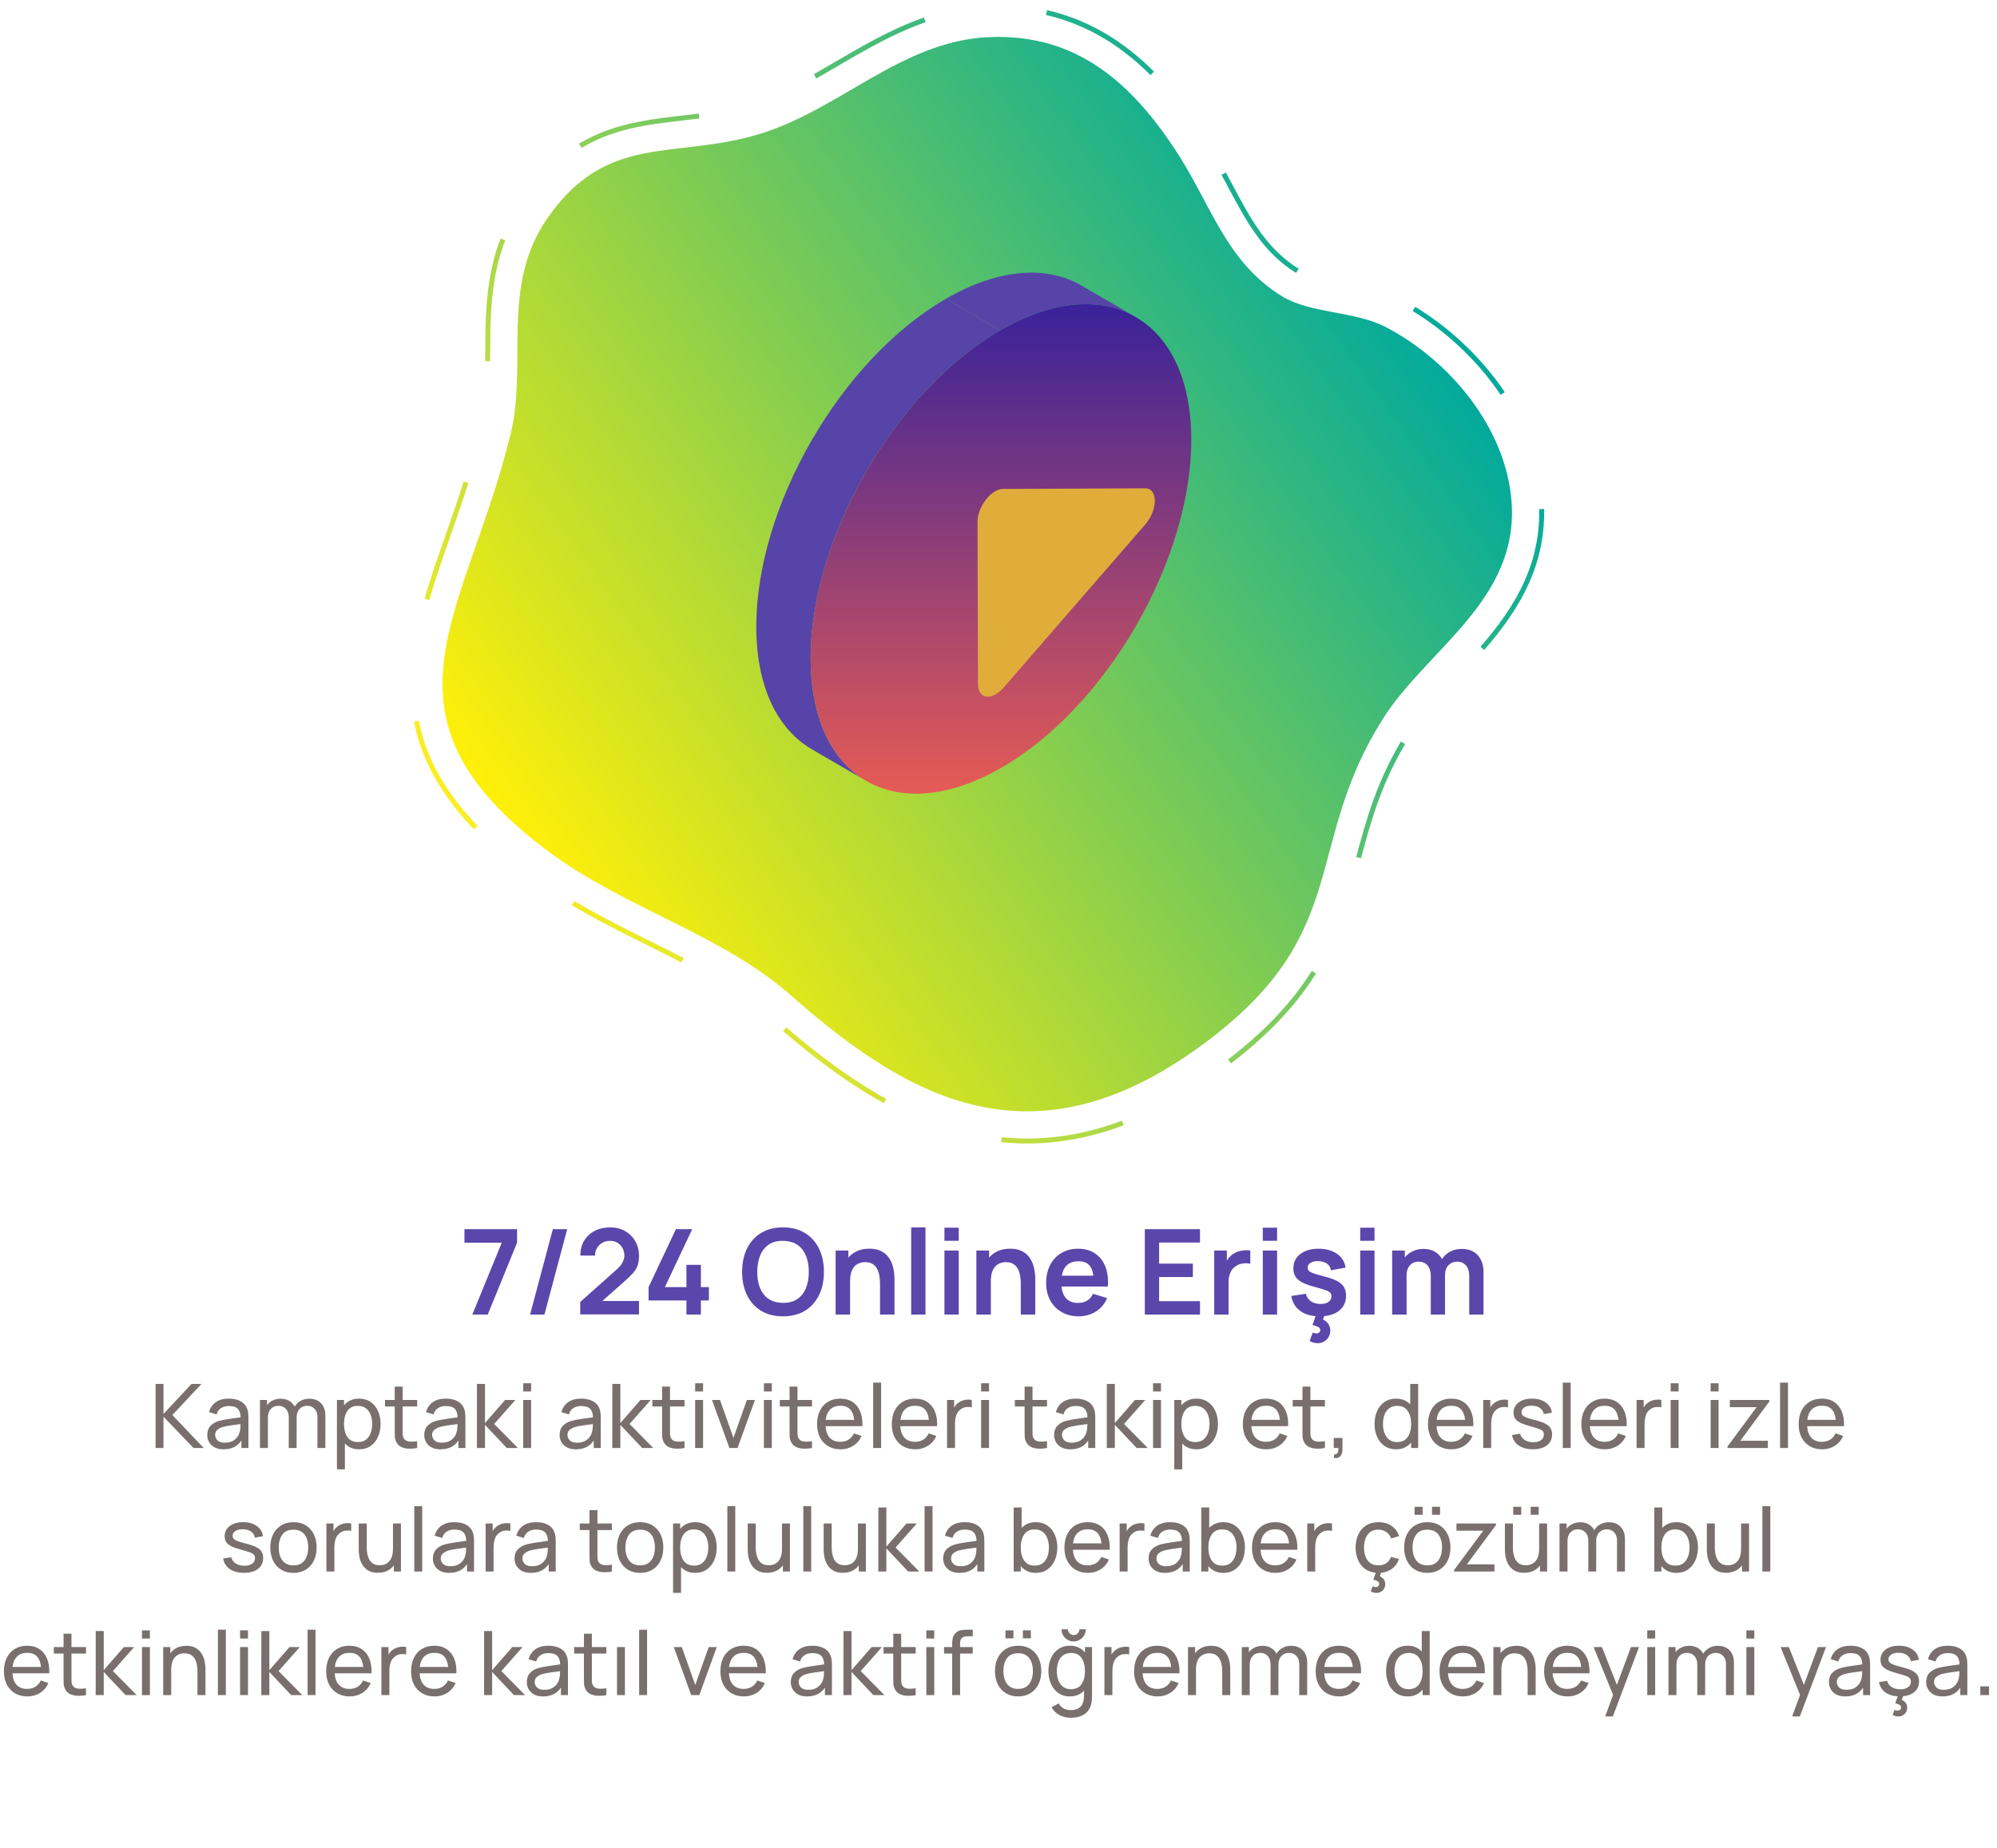 <svg width="404" height="374" viewBox="0 0 404 374" fill="none" xmlns="http://www.w3.org/2000/svg">
<path d="M311.422 109.393C309.458 121.143 301.552 129.572 294.575 137.005C290.841 140.985 287.311 144.749 284.777 148.772C279.056 157.861 276.882 165.966 274.781 173.807C271.389 186.481 267.877 199.587 250.136 213.69C232.269 227.889 215.26 233.214 198.138 229.966C181.345 226.784 166.828 215.449 156.064 205.933C149.033 199.725 140.334 195.385 131.124 190.798C123.115 186.805 114.836 182.681 107.325 177.085C88.072 162.73 81.161 148.754 84.235 130.352C85.418 123.256 87.969 115.962 90.671 108.241C93.055 101.415 95.522 94.36 97.461 86.453C97.647 85.691 97.816 84.88 97.954 84.052C98.626 80.029 98.644 75.791 98.668 71.312C98.692 66.527 98.716 61.586 99.557 56.561C100.559 50.545 102.606 45.37 105.806 40.753C115.695 26.476 126.988 25.167 137.902 23.901C142.351 23.384 146.944 22.85 151.717 21.427C157.805 19.608 163.418 16.33 169.368 12.86C178.457 7.552 187.859 2.065 199.681 1.519C222.435 0.468 235.072 15.405 242.601 26.728C245.021 30.36 246.924 33.939 248.767 37.397C252.597 44.589 255.905 50.797 262.575 54.874C264.569 56.093 267.985 56.741 271.287 57.365C275.249 58.116 279.35 58.896 283.036 60.811C296.388 67.74 310.455 82.893 311.8 101.126C311.992 103.936 311.866 106.716 311.422 109.393Z" stroke="url(#paint0_linear_23_276)" stroke-miterlimit="10" stroke-dasharray="25 25"/>
<path d="M246.401 208.989C273.178 187.706 263.998 170.499 279.692 145.572C288.631 131.367 307.261 121.545 305.796 101.565C304.691 86.537 293.236 72.873 280.256 66.137C274.192 62.991 265.049 63.423 259.435 59.995C247.854 52.916 245.026 41.233 237.594 30.048C229.02 17.158 218.016 6.682 199.95 7.516C182.33 8.327 169.842 22.285 153.428 27.184C136.245 32.312 122.773 26.8 110.729 44.175C101.153 57.996 106.809 73.521 103.285 87.888C94.285 124.613 73.885 144.677 110.909 172.276C126.399 183.821 146.001 189.039 160.032 201.442C184.989 223.488 210.877 237.224 246.401 208.989Z" fill="url(#paint1_linear_23_276)"/>
<path d="M218.767 57.77L229.77 64.165C222.77 60.097 213.075 60.671 202.377 66.848L191.372 60.454C202.073 54.277 211.767 53.703 218.767 57.77Z" fill="#5744A8"/>
<path d="M175.233 158.006L164.23 151.61C157.319 147.595 153.034 139.055 153 126.918C152.931 102.485 170.111 72.73 191.372 60.454L202.377 66.848C181.114 79.124 163.935 108.88 164.004 133.312C164.038 145.451 168.324 153.99 175.233 158.006Z" fill="#5744A8"/>
<path d="M202.377 66.848C223.639 54.572 240.93 64.425 241 88.858C241.069 113.291 223.891 143.047 202.628 155.322C181.364 167.598 164.072 157.745 164.004 133.312C163.935 108.879 181.114 79.124 202.377 66.848Z" fill="url(#paint2_linear_23_276)"/>
<path d="M201.321 99.416C201.851 99.11 202.397 98.934 202.92 98.934L231.631 98.81C234.278 98.795 234.29 103.128 231.652 106.164L203.035 139.136C202.513 139.737 201.972 140.188 201.443 140.493C199.566 141.577 197.858 140.829 197.85 138.441L197.757 105.592C197.752 103.216 199.445 100.499 201.321 99.416Z" fill="#E0AD3B"/>
<path d="M31.469 293H33.071V286.664L39.146 293H41.216L34.871 286.331L40.757 280.04H38.741L33.071 286.124V280.04H31.469V293ZM45.236 293.27C46.856 293.27 48.056 292.676 48.836 291.488V293H50.258V286.988C50.258 286.604 50.24 286.238 50.204 285.89C50.168 285.536 50.081 285.209 49.943 284.909C49.667 284.273 49.211 283.799 48.575 283.487C47.939 283.169 47.183 283.01 46.307 283.01C45.209 283.01 44.321 283.253 43.643 283.739C42.971 284.225 42.521 284.894 42.293 285.746L43.814 286.205C43.988 285.611 44.297 285.179 44.741 284.909C45.185 284.639 45.701 284.504 46.289 284.504C47.129 284.504 47.732 284.693 48.098 285.071C48.47 285.443 48.665 286.016 48.683 286.79C47.963 286.892 47.207 287 46.415 287.114C45.629 287.222 44.93 287.357 44.318 287.519C43.58 287.735 42.998 288.074 42.572 288.536C42.146 288.992 41.933 289.604 41.933 290.372C41.933 290.894 42.056 291.374 42.302 291.812C42.554 292.25 42.923 292.604 43.409 292.874C43.901 293.138 44.51 293.27 45.236 293.27ZM45.479 291.929C44.789 291.929 44.291 291.77 43.985 291.452C43.679 291.128 43.526 290.765 43.526 290.363C43.526 289.907 43.676 289.559 43.976 289.319C44.282 289.073 44.636 288.887 45.038 288.761C45.512 288.629 46.064 288.518 46.694 288.428C47.324 288.338 47.981 288.248 48.665 288.158C48.665 288.38 48.653 288.632 48.629 288.914C48.611 289.196 48.569 289.454 48.503 289.688C48.389 290.288 48.071 290.813 47.549 291.263C47.033 291.707 46.343 291.929 45.479 291.929ZM52.589 293H54.2V286.826C54.2 286.112 54.392 285.539 54.776 285.107C55.166 284.675 55.679 284.459 56.315 284.459C56.951 284.459 57.461 284.672 57.845 285.098C58.229 285.524 58.421 286.106 58.421 286.844L58.412 293H60.005L60.014 286.826C60.014 286.28 60.116 285.833 60.32 285.485C60.524 285.137 60.788 284.879 61.112 284.711C61.436 284.543 61.778 284.459 62.138 284.459C62.75 284.459 63.251 284.666 63.641 285.08C64.031 285.488 64.226 286.055 64.226 286.781L64.217 293H65.819L65.828 286.43C65.828 285.392 65.537 284.567 64.955 283.955C64.373 283.337 63.575 283.028 62.561 283.028C61.919 283.028 61.34 283.172 60.824 283.46C60.308 283.742 59.906 284.132 59.618 284.63C59.354 284.12 58.979 283.727 58.493 283.451C58.007 283.169 57.437 283.028 56.783 283.028C56.201 283.028 55.67 283.145 55.19 283.379C54.716 283.607 54.326 283.919 54.02 284.315V283.28H52.589V293ZM68.163 297.32H69.774V292.1C70.122 292.466 70.533 292.754 71.007 292.964C71.487 293.168 72.03 293.27 72.636 293.27C73.542 293.27 74.319 293.045 74.967 292.595C75.621 292.139 76.122 291.524 76.47 290.75C76.818 289.976 76.992 289.103 76.992 288.131C76.992 287.159 76.818 286.286 76.47 285.512C76.122 284.738 75.621 284.129 74.967 283.685C74.319 283.235 73.545 283.01 72.645 283.01C71.985 283.01 71.4 283.13 70.89 283.37C70.38 283.61 69.948 283.943 69.594 284.369V283.28H68.163V297.32ZM72.438 291.803C71.46 291.803 70.74 291.458 70.278 290.768C69.822 290.078 69.594 289.199 69.594 288.131C69.594 287.057 69.822 286.181 70.278 285.503C70.74 284.819 71.445 284.477 72.393 284.477C73.053 284.477 73.596 284.639 74.022 284.963C74.454 285.287 74.772 285.725 74.976 286.277C75.186 286.829 75.291 287.447 75.291 288.131C75.291 288.821 75.186 289.445 74.976 290.003C74.766 290.555 74.451 290.993 74.031 291.317C73.611 291.641 73.08 291.803 72.438 291.803ZM84.392 293V291.623C83.726 291.725 83.156 291.743 82.682 291.677C82.214 291.611 81.872 291.386 81.656 291.002C81.542 290.798 81.479 290.558 81.467 290.282C81.461 290 81.458 289.658 81.458 289.256V284.603H84.392V283.28H81.458V280.58H79.856V283.28H77.885V284.603H79.856V289.328C79.856 289.832 79.862 290.282 79.874 290.678C79.892 291.068 79.997 291.452 80.189 291.83C80.417 292.268 80.75 292.592 81.188 292.802C81.626 293.006 82.124 293.117 82.682 293.135C83.246 293.159 83.816 293.114 84.392 293ZM89.129 293.27C90.749 293.27 91.948 292.676 92.728 291.488V293H94.15V286.988C94.15 286.604 94.132 286.238 94.097 285.89C94.061 285.536 93.974 285.209 93.835 284.909C93.559 284.273 93.103 283.799 92.468 283.487C91.832 283.169 91.076 283.01 90.2 283.01C89.102 283.01 88.213 283.253 87.535 283.739C86.864 284.225 86.413 284.894 86.186 285.746L87.707 286.205C87.88 285.611 88.189 285.179 88.633 284.909C89.078 284.639 89.594 284.504 90.181 284.504C91.022 284.504 91.624 284.693 91.99 285.071C92.362 285.443 92.558 286.016 92.576 286.79C91.856 286.892 91.1 287 90.308 287.114C89.522 287.222 88.823 287.357 88.21 287.519C87.472 287.735 86.891 288.074 86.465 288.536C86.038 288.992 85.826 289.604 85.826 290.372C85.826 290.894 85.948 291.374 86.195 291.812C86.447 292.25 86.816 292.604 87.302 292.874C87.793 293.138 88.403 293.27 89.129 293.27ZM89.371 291.929C88.681 291.929 88.183 291.77 87.877 291.452C87.572 291.128 87.418 290.765 87.418 290.363C87.418 289.907 87.569 289.559 87.868 289.319C88.174 289.073 88.528 288.887 88.93 288.761C89.404 288.629 89.957 288.518 90.587 288.428C91.216 288.338 91.874 288.248 92.558 288.158C92.558 288.38 92.546 288.632 92.522 288.914C92.504 289.196 92.462 289.454 92.395 289.688C92.281 290.288 91.963 290.813 91.442 291.263C90.925 291.707 90.236 291.929 89.371 291.929ZM96.481 293H98.111V288.32L102.529 293H104.77L99.974 288.14L104.266 283.28H102.187L98.111 287.96V280.04H96.49L96.481 293ZM105.846 281.561H107.448V279.905H105.846V281.561ZM105.846 293H107.448V283.28H105.846V293ZM116.515 293.27C118.135 293.27 119.335 292.676 120.115 291.488V293H121.537V286.988C121.537 286.604 121.519 286.238 121.483 285.89C121.447 285.536 121.36 285.209 121.222 284.909C120.946 284.273 120.49 283.799 119.854 283.487C119.218 283.169 118.462 283.01 117.586 283.01C116.488 283.01 115.6 283.253 114.922 283.739C114.25 284.225 113.8 284.894 113.572 285.746L115.093 286.205C115.267 285.611 115.576 285.179 116.02 284.909C116.464 284.639 116.98 284.504 117.568 284.504C118.408 284.504 119.011 284.693 119.377 285.071C119.749 285.443 119.944 286.016 119.962 286.79C119.242 286.892 118.486 287 117.694 287.114C116.908 287.222 116.209 287.357 115.597 287.519C114.859 287.735 114.277 288.074 113.851 288.536C113.425 288.992 113.212 289.604 113.212 290.372C113.212 290.894 113.335 291.374 113.581 291.812C113.833 292.25 114.202 292.604 114.688 292.874C115.18 293.138 115.789 293.27 116.515 293.27ZM116.758 291.929C116.068 291.929 115.57 291.77 115.264 291.452C114.958 291.128 114.805 290.765 114.805 290.363C114.805 289.907 114.955 289.559 115.255 289.319C115.561 289.073 115.915 288.887 116.317 288.761C116.791 288.629 117.343 288.518 117.973 288.428C118.603 288.338 119.26 288.248 119.944 288.158C119.944 288.38 119.932 288.632 119.908 288.914C119.89 289.196 119.848 289.454 119.782 289.688C119.668 290.288 119.35 290.813 118.828 291.263C118.312 291.707 117.622 291.929 116.758 291.929ZM123.868 293H125.497V288.32L129.916 293H132.157L127.36 288.14L131.653 283.28H129.574L125.497 287.96V280.04H123.877L123.868 293ZM138.48 293V291.623C137.814 291.725 137.244 291.743 136.77 291.677C136.302 291.611 135.96 291.386 135.744 291.002C135.63 290.798 135.567 290.558 135.555 290.282C135.549 290 135.546 289.658 135.546 289.256V284.603H138.48V283.28H135.546V280.58H133.944V283.28H131.973V284.603H133.944V289.328C133.944 289.832 133.95 290.282 133.962 290.678C133.98 291.068 134.085 291.452 134.277 291.83C134.505 292.268 134.838 292.592 135.276 292.802C135.714 293.006 136.212 293.117 136.77 293.135C137.334 293.159 137.904 293.114 138.48 293ZM140.633 281.561H142.235V279.905H140.633V281.561ZM140.633 293H142.235V283.28H140.633V293ZM147.564 293H149.202L152.73 283.28H151.101L148.383 290.957L145.656 283.28H144.036L147.564 293ZM154.538 281.561H156.14V279.905H154.538V281.561ZM154.538 293H156.14V283.28H154.538V293ZM164.267 293V291.623C163.601 291.725 163.031 291.743 162.557 291.677C162.089 291.611 161.747 291.386 161.531 291.002C161.417 290.798 161.354 290.558 161.342 290.282C161.336 290 161.333 289.658 161.333 289.256V284.603H164.267V283.28H161.333V280.58H159.731V283.28H157.76V284.603H159.731V289.328C159.731 289.832 159.737 290.282 159.749 290.678C159.767 291.068 159.872 291.452 160.064 291.83C160.292 292.268 160.625 292.592 161.063 292.802C161.501 293.006 161.999 293.117 162.557 293.135C163.121 293.159 163.691 293.114 164.267 293ZM170.048 293.27C170.99 293.27 171.839 293.036 172.595 292.568C173.351 292.094 173.921 291.428 174.305 290.57L172.766 290.039C172.208 291.179 171.278 291.749 169.976 291.749C169.082 291.749 168.38 291.476 167.87 290.93C167.366 290.378 167.081 289.598 167.015 288.59H174.467C174.515 287.438 174.365 286.445 174.017 285.611C173.675 284.777 173.159 284.135 172.469 283.685C171.785 283.235 170.954 283.01 169.976 283.01C169.034 283.01 168.212 283.223 167.51 283.649C166.808 284.069 166.262 284.669 165.872 285.449C165.488 286.223 165.296 287.141 165.296 288.203C165.296 289.217 165.491 290.105 165.881 290.867C166.277 291.623 166.832 292.214 167.546 292.64C168.26 293.06 169.094 293.27 170.048 293.27ZM170.03 284.45C171.68 284.45 172.604 285.401 172.802 287.303H167.042C167.156 286.379 167.465 285.674 167.969 285.188C168.473 284.696 169.16 284.45 170.03 284.45ZM176.651 293H178.253V279.77H176.651V293ZM185.165 293.27C186.107 293.27 186.956 293.036 187.712 292.568C188.468 292.094 189.038 291.428 189.422 290.57L187.883 290.039C187.325 291.179 186.395 291.749 185.093 291.749C184.199 291.749 183.497 291.476 182.987 290.93C182.483 290.378 182.198 289.598 182.132 288.59H189.584C189.632 287.438 189.482 286.445 189.134 285.611C188.792 284.777 188.276 284.135 187.586 283.685C186.902 283.235 186.071 283.01 185.093 283.01C184.151 283.01 183.329 283.223 182.627 283.649C181.925 284.069 181.379 284.669 180.989 285.449C180.605 286.223 180.413 287.141 180.413 288.203C180.413 289.217 180.608 290.105 180.998 290.867C181.394 291.623 181.949 292.214 182.663 292.64C183.377 293.06 184.211 293.27 185.165 293.27ZM185.147 284.45C186.797 284.45 187.721 285.401 187.919 287.303H182.159C182.273 286.379 182.582 285.674 183.086 285.188C183.59 284.696 184.277 284.45 185.147 284.45ZM191.588 293H193.199V288.122C193.199 287.546 193.277 286.991 193.433 286.457C193.589 285.923 193.904 285.488 194.378 285.152C194.714 284.906 195.083 284.762 195.485 284.72C195.893 284.678 196.265 284.699 196.601 284.783V283.28C196.169 283.184 195.695 283.184 195.179 283.28C194.663 283.376 194.219 283.574 193.847 283.874C193.523 284.102 193.247 284.417 193.019 284.819V283.28H191.588V293ZM198.483 281.561H200.085V279.905H198.483V281.561ZM198.483 293H200.085V283.28H198.483V293ZM211.816 293V291.623C211.15 291.725 210.58 291.743 210.106 291.677C209.638 291.611 209.296 291.386 209.08 291.002C208.966 290.798 208.903 290.558 208.891 290.282C208.885 290 208.882 289.658 208.882 289.256V284.603H211.816V283.28H208.882V280.58H207.28V283.28H205.309V284.603H207.28V289.328C207.28 289.832 207.286 290.282 207.298 290.678C207.316 291.068 207.421 291.452 207.613 291.83C207.841 292.268 208.174 292.592 208.612 292.802C209.05 293.006 209.548 293.117 210.106 293.135C210.67 293.159 211.24 293.114 211.816 293ZM216.552 293.27C218.172 293.27 219.372 292.676 220.152 291.488V293H221.574V286.988C221.574 286.604 221.556 286.238 221.52 285.89C221.484 285.536 221.397 285.209 221.259 284.909C220.983 284.273 220.527 283.799 219.891 283.487C219.255 283.169 218.499 283.01 217.623 283.01C216.525 283.01 215.637 283.253 214.959 283.739C214.287 284.225 213.837 284.894 213.609 285.746L215.13 286.205C215.304 285.611 215.613 285.179 216.057 284.909C216.501 284.639 217.017 284.504 217.605 284.504C218.445 284.504 219.048 284.693 219.414 285.071C219.786 285.443 219.981 286.016 219.999 286.79C219.279 286.892 218.523 287 217.731 287.114C216.945 287.222 216.246 287.357 215.634 287.519C214.896 287.735 214.314 288.074 213.888 288.536C213.462 288.992 213.249 289.604 213.249 290.372C213.249 290.894 213.372 291.374 213.618 291.812C213.87 292.25 214.239 292.604 214.725 292.874C215.217 293.138 215.826 293.27 216.552 293.27ZM216.795 291.929C216.105 291.929 215.607 291.77 215.301 291.452C214.995 291.128 214.842 290.765 214.842 290.363C214.842 289.907 214.992 289.559 215.292 289.319C215.598 289.073 215.952 288.887 216.354 288.761C216.828 288.629 217.38 288.518 218.01 288.428C218.64 288.338 219.297 288.248 219.981 288.158C219.981 288.38 219.969 288.632 219.945 288.914C219.927 289.196 219.885 289.454 219.819 289.688C219.705 290.288 219.387 290.813 218.865 291.263C218.349 291.707 217.659 291.929 216.795 291.929ZM223.905 293H225.534V288.32L229.953 293H232.194L227.397 288.14L231.69 283.28H229.611L225.534 287.96V280.04H223.914L223.905 293ZM233.27 281.561H234.872V279.905H233.27V281.561ZM233.27 293H234.872V283.28H233.27V293ZM237.564 297.32H239.175V292.1C239.523 292.466 239.934 292.754 240.408 292.964C240.888 293.168 241.431 293.27 242.037 293.27C242.943 293.27 243.72 293.045 244.368 292.595C245.022 292.139 245.523 291.524 245.871 290.75C246.219 289.976 246.393 289.103 246.393 288.131C246.393 287.159 246.219 286.286 245.871 285.512C245.523 284.738 245.022 284.129 244.368 283.685C243.72 283.235 242.946 283.01 242.046 283.01C241.386 283.01 240.801 283.13 240.291 283.37C239.781 283.61 239.349 283.943 238.995 284.369V283.28H237.564V297.32ZM241.839 291.803C240.861 291.803 240.141 291.458 239.679 290.768C239.223 290.078 238.995 289.199 238.995 288.131C238.995 287.057 239.223 286.181 239.679 285.503C240.141 284.819 240.846 284.477 241.794 284.477C242.454 284.477 242.997 284.639 243.423 284.963C243.855 285.287 244.173 285.725 244.377 286.277C244.587 286.829 244.692 287.447 244.692 288.131C244.692 288.821 244.587 289.445 244.377 290.003C244.167 290.555 243.852 290.993 243.432 291.317C243.012 291.641 242.481 291.803 241.839 291.803ZM256.181 293.27C257.123 293.27 257.972 293.036 258.728 292.568C259.484 292.094 260.054 291.428 260.438 290.57L258.899 290.039C258.341 291.179 257.411 291.749 256.109 291.749C255.215 291.749 254.513 291.476 254.003 290.93C253.499 290.378 253.214 289.598 253.148 288.59H260.6C260.648 287.438 260.498 286.445 260.15 285.611C259.808 284.777 259.292 284.135 258.602 283.685C257.918 283.235 257.087 283.01 256.109 283.01C255.167 283.01 254.345 283.223 253.643 283.649C252.941 284.069 252.395 284.669 252.005 285.449C251.621 286.223 251.429 287.141 251.429 288.203C251.429 289.217 251.624 290.105 252.014 290.867C252.41 291.623 252.965 292.214 253.679 292.64C254.393 293.06 255.227 293.27 256.181 293.27ZM256.163 284.45C257.813 284.45 258.737 285.401 258.935 287.303H253.175C253.289 286.379 253.598 285.674 254.102 285.188C254.606 284.696 255.293 284.45 256.163 284.45ZM268.031 293V291.623C267.365 291.725 266.795 291.743 266.321 291.677C265.853 291.611 265.511 291.386 265.295 291.002C265.181 290.798 265.118 290.558 265.106 290.282C265.1 290 265.097 289.658 265.097 289.256V284.603H268.031V283.28H265.097V280.58H263.495V283.28H261.524V284.603H263.495V289.328C263.495 289.832 263.501 290.282 263.513 290.678C263.531 291.068 263.636 291.452 263.828 291.83C264.056 292.268 264.389 292.592 264.827 292.802C265.265 293.006 265.763 293.117 266.321 293.135C266.885 293.159 267.455 293.114 268.031 293ZM269.824 295.016C270.382 295.118 270.814 295.01 271.12 294.692C271.432 294.374 271.588 293.9 271.588 293.27V290.966H269.824V293H270.751C270.781 293.36 270.742 293.666 270.634 293.918C270.532 294.176 270.295 294.293 269.923 294.269L269.824 295.016ZM282.433 293.27C283.093 293.27 283.675 293.15 284.179 292.91C284.689 292.664 285.121 292.328 285.475 291.902V293H286.906V280.04H285.295V284.162C284.947 283.802 284.533 283.52 284.053 283.316C283.573 283.112 283.03 283.01 282.424 283.01C281.524 283.01 280.747 283.235 280.093 283.685C279.445 284.129 278.947 284.738 278.599 285.512C278.251 286.286 278.077 287.159 278.077 288.131C278.077 289.103 278.251 289.976 278.599 290.75C278.947 291.524 279.445 292.139 280.093 292.595C280.747 293.045 281.527 293.27 282.433 293.27ZM282.631 291.803C281.995 291.803 281.464 291.641 281.038 291.317C280.618 290.993 280.303 290.555 280.093 290.003C279.883 289.445 279.778 288.821 279.778 288.131C279.778 287.447 279.88 286.829 280.084 286.277C280.294 285.725 280.612 285.287 281.038 284.963C281.47 284.639 282.016 284.477 282.676 284.477C283.624 284.477 284.326 284.819 284.782 285.503C285.244 286.181 285.475 287.057 285.475 288.131C285.475 289.199 285.247 290.078 284.791 290.768C284.335 291.458 283.615 291.803 282.631 291.803ZM293.64 293.27C294.582 293.27 295.431 293.036 296.187 292.568C296.943 292.094 297.513 291.428 297.897 290.57L296.358 290.039C295.8 291.179 294.87 291.749 293.568 291.749C292.674 291.749 291.972 291.476 291.462 290.93C290.958 290.378 290.673 289.598 290.607 288.59H298.059C298.107 287.438 297.957 286.445 297.609 285.611C297.267 284.777 296.751 284.135 296.061 283.685C295.377 283.235 294.546 283.01 293.568 283.01C292.626 283.01 291.804 283.223 291.102 283.649C290.4 284.069 289.854 284.669 289.464 285.449C289.08 286.223 288.888 287.141 288.888 288.203C288.888 289.217 289.083 290.105 289.473 290.867C289.869 291.623 290.424 292.214 291.138 292.64C291.852 293.06 292.686 293.27 293.64 293.27ZM293.622 284.45C295.272 284.45 296.196 285.401 296.394 287.303H290.634C290.748 286.379 291.057 285.674 291.561 285.188C292.065 284.696 292.752 284.45 293.622 284.45ZM300.063 293H301.674V288.122C301.674 287.546 301.752 286.991 301.908 286.457C302.064 285.923 302.379 285.488 302.853 285.152C303.189 284.906 303.558 284.762 303.96 284.72C304.368 284.678 304.74 284.699 305.076 284.783V283.28C304.644 283.184 304.17 283.184 303.654 283.28C303.138 283.376 302.694 283.574 302.322 283.874C301.998 284.102 301.722 284.417 301.494 284.819V283.28H300.063V293ZM310.098 293.261C311.31 293.261 312.261 292.994 312.951 292.46C313.641 291.926 313.986 291.188 313.986 290.246C313.986 289.742 313.881 289.319 313.671 288.977C313.461 288.629 313.107 288.329 312.609 288.077C312.117 287.819 311.442 287.582 310.584 287.366C309.822 287.174 309.24 287.003 308.838 286.853C308.442 286.703 308.169 286.544 308.019 286.376C307.875 286.208 307.803 286.007 307.803 285.773C307.803 285.359 307.998 285.029 308.388 284.783C308.784 284.537 309.297 284.423 309.927 284.441C310.587 284.459 311.13 284.621 311.556 284.927C311.982 285.227 312.234 285.635 312.312 286.151L313.95 285.854C313.848 284.996 313.428 284.309 312.69 283.793C311.958 283.271 311.037 283.01 309.927 283.01C308.805 283.01 307.902 283.271 307.218 283.793C306.534 284.309 306.192 284.996 306.192 285.854C306.192 286.316 306.294 286.709 306.498 287.033C306.708 287.357 307.059 287.642 307.551 287.888C308.049 288.134 308.727 288.371 309.585 288.599C310.377 288.809 310.968 288.992 311.358 289.148C311.754 289.298 312.015 289.457 312.141 289.625C312.267 289.793 312.33 290.015 312.33 290.291C312.33 290.765 312.138 291.14 311.754 291.416C311.376 291.692 310.857 291.83 310.197 291.83C309.495 291.83 308.907 291.677 308.433 291.371C307.959 291.059 307.656 290.639 307.524 290.111L305.886 290.372C306.054 291.284 306.507 291.995 307.245 292.505C307.989 293.009 308.94 293.261 310.098 293.261ZM316.151 293H317.753V279.77H316.151V293ZM324.665 293.27C325.607 293.27 326.456 293.036 327.212 292.568C327.968 292.094 328.538 291.428 328.922 290.57L327.383 290.039C326.825 291.179 325.895 291.749 324.593 291.749C323.699 291.749 322.997 291.476 322.487 290.93C321.983 290.378 321.698 289.598 321.632 288.59H329.084C329.132 287.438 328.982 286.445 328.634 285.611C328.292 284.777 327.776 284.135 327.086 283.685C326.402 283.235 325.571 283.01 324.593 283.01C323.651 283.01 322.829 283.223 322.127 283.649C321.425 284.069 320.879 284.669 320.489 285.449C320.105 286.223 319.913 287.141 319.913 288.203C319.913 289.217 320.108 290.105 320.498 290.867C320.894 291.623 321.449 292.214 322.163 292.64C322.877 293.06 323.711 293.27 324.665 293.27ZM324.647 284.45C326.297 284.45 327.221 285.401 327.419 287.303H321.659C321.773 286.379 322.082 285.674 322.586 285.188C323.09 284.696 323.777 284.45 324.647 284.45ZM331.088 293H332.699V288.122C332.699 287.546 332.777 286.991 332.933 286.457C333.089 285.923 333.404 285.488 333.878 285.152C334.214 284.906 334.583 284.762 334.985 284.72C335.393 284.678 335.765 284.699 336.101 284.783V283.28C335.669 283.184 335.195 283.184 334.679 283.28C334.163 283.376 333.719 283.574 333.347 283.874C333.023 284.102 332.747 284.417 332.519 284.819V283.28H331.088V293ZM337.983 281.561H339.585V279.905H337.983V281.561ZM337.983 293H339.585V283.28H337.983V293ZM346.069 281.561H347.671V279.905H346.069V281.561ZM346.069 293H347.671V283.28H346.069V293ZM349.471 293H357.643V291.542H352.063L357.949 283.586V283.28H349.957V284.738H355.366L349.471 292.712V293ZM360.114 293H361.716V279.77H360.114V293ZM368.628 293.27C369.57 293.27 370.419 293.036 371.175 292.568C371.931 292.094 372.501 291.428 372.885 290.57L371.346 290.039C370.788 291.179 369.858 291.749 368.556 291.749C367.662 291.749 366.96 291.476 366.45 290.93C365.946 290.378 365.661 289.598 365.595 288.59H373.047C373.095 287.438 372.945 286.445 372.597 285.611C372.255 284.777 371.739 284.135 371.049 283.685C370.365 283.235 369.534 283.01 368.556 283.01C367.614 283.01 366.792 283.223 366.09 283.649C365.388 284.069 364.842 284.669 364.452 285.449C364.068 286.223 363.876 287.141 363.876 288.203C363.876 289.217 364.071 290.105 364.461 290.867C364.857 291.623 365.412 292.214 366.126 292.64C366.84 293.06 367.674 293.27 368.628 293.27ZM368.61 284.45C370.26 284.45 371.184 285.401 371.382 287.303H365.622C365.736 286.379 366.045 285.674 366.549 285.188C367.053 284.696 367.74 284.45 368.61 284.45ZM49.353 318.261C50.565 318.261 51.516 317.994 52.206 317.46C52.896 316.926 53.241 316.188 53.241 315.246C53.241 314.742 53.136 314.319 52.926 313.977C52.716 313.629 52.362 313.329 51.864 313.077C51.372 312.819 50.697 312.582 49.839 312.366C49.077 312.174 48.495 312.003 48.093 311.853C47.697 311.703 47.424 311.544 47.274 311.376C47.13 311.208 47.058 311.007 47.058 310.773C47.058 310.359 47.253 310.029 47.643 309.783C48.039 309.537 48.552 309.423 49.182 309.441C49.842 309.459 50.385 309.621 50.811 309.927C51.237 310.227 51.489 310.635 51.567 311.151L53.205 310.854C53.103 309.996 52.683 309.309 51.945 308.793C51.213 308.271 50.292 308.01 49.182 308.01C48.06 308.01 47.157 308.271 46.473 308.793C45.789 309.309 45.447 309.996 45.447 310.854C45.447 311.316 45.549 311.709 45.753 312.033C45.963 312.357 46.314 312.642 46.806 312.888C47.304 313.134 47.982 313.371 48.84 313.599C49.632 313.809 50.223 313.992 50.613 314.148C51.009 314.298 51.27 314.457 51.396 314.625C51.522 314.793 51.585 315.015 51.585 315.291C51.585 315.765 51.393 316.14 51.009 316.416C50.631 316.692 50.112 316.83 49.452 316.83C48.75 316.83 48.162 316.677 47.688 316.371C47.214 316.059 46.911 315.639 46.779 315.111L45.141 315.372C45.309 316.284 45.762 316.995 46.5 317.505C47.244 318.009 48.195 318.261 49.353 318.261ZM59.366 318.27C60.332 318.27 61.163 318.054 61.859 317.622C62.561 317.19 63.101 316.587 63.479 315.813C63.863 315.039 64.055 314.145 64.055 313.131C64.055 312.129 63.866 311.244 63.488 310.476C63.116 309.702 62.579 309.099 61.877 308.667C61.175 308.229 60.338 308.01 59.366 308.01C58.418 308.01 57.593 308.226 56.891 308.658C56.189 309.084 55.646 309.681 55.262 310.449C54.878 311.217 54.686 312.111 54.686 313.131C54.686 314.133 54.872 315.021 55.244 315.795C55.622 316.569 56.162 317.175 56.864 317.613C57.566 318.051 58.4 318.27 59.366 318.27ZM59.366 316.749C58.388 316.749 57.647 316.422 57.143 315.768C56.639 315.108 56.387 314.229 56.387 313.131C56.387 312.069 56.63 311.205 57.116 310.539C57.602 309.867 58.352 309.531 59.366 309.531C60.362 309.531 61.109 309.858 61.607 310.512C62.105 311.166 62.354 312.039 62.354 313.131C62.354 314.199 62.105 315.069 61.607 315.741C61.115 316.413 60.368 316.749 59.366 316.749ZM66.036 318H67.647V313.122C67.647 312.546 67.725 311.991 67.881 311.457C68.037 310.923 68.352 310.488 68.826 310.152C69.162 309.906 69.531 309.762 69.933 309.72C70.341 309.678 70.713 309.699 71.049 309.783V308.28C70.617 308.184 70.143 308.184 69.627 308.28C69.111 308.376 68.667 308.574 68.295 308.874C67.971 309.102 67.695 309.417 67.467 309.819V308.28H66.036V318ZM76.441 318.252C77.857 318.252 78.937 317.751 79.681 316.749V318H81.112V308.28H79.501V313.401C79.501 314.523 79.255 315.36 78.763 315.912C78.277 316.458 77.632 316.731 76.828 316.731C76.144 316.731 75.61 316.56 75.226 316.218C74.848 315.876 74.581 315.432 74.425 314.886C74.269 314.334 74.191 313.755 74.191 313.149V308.28H72.571V313.653C72.571 314.115 72.625 314.613 72.733 315.147C72.847 315.675 73.045 316.176 73.327 316.65C73.615 317.118 74.011 317.502 74.515 317.802C75.019 318.102 75.661 318.252 76.441 318.252ZM83.812 318H85.414V304.77H83.812V318ZM90.877 318.27C92.498 318.27 93.698 317.676 94.478 316.488V318H95.9V311.988C95.9 311.604 95.882 311.238 95.846 310.89C95.809 310.536 95.722 310.209 95.585 309.909C95.308 309.273 94.853 308.799 94.216 308.487C93.581 308.169 92.825 308.01 91.948 308.01C90.85 308.01 89.963 308.253 89.284 308.739C88.612 309.225 88.162 309.894 87.934 310.746L89.456 311.205C89.629 310.611 89.939 310.179 90.382 309.909C90.826 309.639 91.343 309.504 91.93 309.504C92.77 309.504 93.374 309.693 93.74 310.071C94.112 310.443 94.306 311.016 94.325 311.79C93.605 311.892 92.849 312 92.056 312.114C91.27 312.222 90.572 312.357 89.96 312.519C89.222 312.735 88.639 313.074 88.213 313.536C87.787 313.992 87.575 314.604 87.575 315.372C87.575 315.894 87.698 316.374 87.944 316.812C88.195 317.25 88.564 317.604 89.05 317.874C89.543 318.138 90.151 318.27 90.877 318.27ZM91.121 316.929C90.43 316.929 89.933 316.77 89.626 316.452C89.32 316.128 89.168 315.765 89.168 315.363C89.168 314.907 89.317 314.559 89.618 314.319C89.924 314.073 90.278 313.887 90.68 313.761C91.153 313.629 91.706 313.518 92.335 313.428C92.966 313.338 93.623 313.248 94.306 313.158C94.306 313.38 94.294 313.632 94.27 313.914C94.252 314.196 94.21 314.454 94.144 314.688C94.031 315.288 93.713 315.813 93.191 316.263C92.674 316.707 91.984 316.929 91.121 316.929ZM98.24 318H99.85V313.122C99.85 312.546 99.928 311.991 100.084 311.457C100.24 310.923 100.555 310.488 101.029 310.152C101.365 309.906 101.734 309.762 102.136 309.72C102.544 309.678 102.916 309.699 103.252 309.783V308.28C102.82 308.184 102.346 308.184 101.83 308.28C101.314 308.376 100.87 308.574 100.498 308.874C100.174 309.102 99.898 309.417 99.671 309.819V308.28H98.24V318ZM107.401 318.27C109.021 318.27 110.221 317.676 111.001 316.488V318H112.423V311.988C112.423 311.604 112.405 311.238 112.369 310.89C112.333 310.536 112.246 310.209 112.108 309.909C111.832 309.273 111.376 308.799 110.74 308.487C110.104 308.169 109.348 308.01 108.472 308.01C107.374 308.01 106.486 308.253 105.808 308.739C105.136 309.225 104.686 309.894 104.458 310.746L105.979 311.205C106.153 310.611 106.462 310.179 106.906 309.909C107.35 309.639 107.866 309.504 108.454 309.504C109.294 309.504 109.897 309.693 110.263 310.071C110.635 310.443 110.83 311.016 110.848 311.79C110.128 311.892 109.372 312 108.58 312.114C107.794 312.222 107.095 312.357 106.483 312.519C105.745 312.735 105.163 313.074 104.737 313.536C104.311 313.992 104.098 314.604 104.098 315.372C104.098 315.894 104.221 316.374 104.467 316.812C104.719 317.25 105.088 317.604 105.574 317.874C106.066 318.138 106.675 318.27 107.401 318.27ZM107.644 316.929C106.954 316.929 106.456 316.77 106.15 316.452C105.844 316.128 105.691 315.765 105.691 315.363C105.691 314.907 105.841 314.559 106.141 314.319C106.447 314.073 106.801 313.887 107.203 313.761C107.677 313.629 108.229 313.518 108.859 313.428C109.489 313.338 110.146 313.248 110.83 313.158C110.83 313.38 110.818 313.632 110.794 313.914C110.776 314.196 110.734 314.454 110.668 314.688C110.554 315.288 110.236 315.813 109.714 316.263C109.198 316.707 108.508 316.929 107.644 316.929ZM123.793 318V316.623C123.127 316.725 122.557 316.743 122.083 316.677C121.615 316.611 121.273 316.386 121.057 316.002C120.943 315.798 120.88 315.558 120.868 315.282C120.862 315 120.859 314.658 120.859 314.256V309.603H123.793V308.28H120.859V305.58H119.257V308.28H117.286V309.603H119.257V314.328C119.257 314.832 119.263 315.282 119.275 315.678C119.293 316.068 119.398 316.452 119.59 316.83C119.818 317.268 120.151 317.592 120.589 317.802C121.027 318.006 121.525 318.117 122.083 318.135C122.647 318.159 123.217 318.114 123.793 318ZM129.503 318.27C130.469 318.27 131.3 318.054 131.996 317.622C132.698 317.19 133.238 316.587 133.616 315.813C134 315.039 134.192 314.145 134.192 313.131C134.192 312.129 134.003 311.244 133.625 310.476C133.253 309.702 132.716 309.099 132.014 308.667C131.312 308.229 130.475 308.01 129.503 308.01C128.555 308.01 127.73 308.226 127.028 308.658C126.326 309.084 125.783 309.681 125.399 310.449C125.015 311.217 124.823 312.111 124.823 313.131C124.823 314.133 125.009 315.021 125.381 315.795C125.759 316.569 126.299 317.175 127.001 317.613C127.703 318.051 128.537 318.27 129.503 318.27ZM129.503 316.749C128.525 316.749 127.784 316.422 127.28 315.768C126.776 315.108 126.524 314.229 126.524 313.131C126.524 312.069 126.767 311.205 127.253 310.539C127.739 309.867 128.489 309.531 129.503 309.531C130.499 309.531 131.246 309.858 131.744 310.512C132.242 311.166 132.491 312.039 132.491 313.131C132.491 314.199 132.242 315.069 131.744 315.741C131.252 316.413 130.505 316.749 129.503 316.749ZM136.164 322.32H137.775V317.1C138.123 317.466 138.534 317.754 139.008 317.964C139.488 318.168 140.031 318.27 140.637 318.27C141.543 318.27 142.32 318.045 142.968 317.595C143.622 317.139 144.123 316.524 144.471 315.75C144.819 314.976 144.993 314.103 144.993 313.131C144.993 312.159 144.819 311.286 144.471 310.512C144.123 309.738 143.622 309.129 142.968 308.685C142.32 308.235 141.546 308.01 140.646 308.01C139.986 308.01 139.401 308.13 138.891 308.37C138.381 308.61 137.949 308.943 137.595 309.369V308.28H136.164V322.32ZM140.439 316.803C139.461 316.803 138.741 316.458 138.279 315.768C137.823 315.078 137.595 314.199 137.595 313.131C137.595 312.057 137.823 311.181 138.279 310.503C138.741 309.819 139.446 309.477 140.394 309.477C141.054 309.477 141.597 309.639 142.023 309.963C142.455 310.287 142.773 310.725 142.977 311.277C143.187 311.829 143.292 312.447 143.292 313.131C143.292 313.821 143.187 314.445 142.977 315.003C142.767 315.555 142.452 315.993 142.032 316.317C141.612 316.641 141.081 316.803 140.439 316.803ZM147.146 318H148.748V304.77H147.146V318ZM155.138 318.252C156.554 318.252 157.634 317.751 158.378 316.749V318H159.809V308.28H158.198V313.401C158.198 314.523 157.952 315.36 157.46 315.912C156.974 316.458 156.329 316.731 155.525 316.731C154.841 316.731 154.307 316.56 153.923 316.218C153.545 315.876 153.278 315.432 153.122 314.886C152.966 314.334 152.888 313.755 152.888 313.149V308.28H151.268V313.653C151.268 314.115 151.322 314.613 151.43 315.147C151.544 315.675 151.742 316.176 152.024 316.65C152.312 317.118 152.708 317.502 153.212 317.802C153.716 318.102 154.358 318.252 155.138 318.252ZM162.509 318H164.111V304.77H162.509V318ZM170.502 318.252C171.918 318.252 172.998 317.751 173.742 316.749V318H175.173V308.28H173.562V313.401C173.562 314.523 173.316 315.36 172.824 315.912C172.338 316.458 171.693 316.731 170.889 316.731C170.205 316.731 169.671 316.56 169.287 316.218C168.909 315.876 168.642 315.432 168.486 314.886C168.33 314.334 168.252 313.755 168.252 313.149V308.28H166.632V313.653C166.632 314.115 166.686 314.613 166.794 315.147C166.908 315.675 167.106 316.176 167.388 316.65C167.676 317.118 168.072 317.502 168.576 317.802C169.08 318.102 169.722 318.252 170.502 318.252ZM177.684 318H179.313V313.32L183.732 318H185.973L181.176 313.14L185.469 308.28H183.39L179.313 312.96V305.04H177.693L177.684 318ZM187.048 318H188.65V304.77H187.048V318ZM194.114 318.27C195.734 318.27 196.934 317.676 197.714 316.488V318H199.136V311.988C199.136 311.604 199.118 311.238 199.082 310.89C199.046 310.536 198.959 310.209 198.821 309.909C198.545 309.273 198.089 308.799 197.453 308.487C196.817 308.169 196.061 308.01 195.185 308.01C194.087 308.01 193.199 308.253 192.521 308.739C191.849 309.225 191.399 309.894 191.171 310.746L192.692 311.205C192.866 310.611 193.175 310.179 193.619 309.909C194.063 309.639 194.579 309.504 195.167 309.504C196.007 309.504 196.61 309.693 196.976 310.071C197.348 310.443 197.543 311.016 197.561 311.79C196.841 311.892 196.085 312 195.293 312.114C194.507 312.222 193.808 312.357 193.196 312.519C192.458 312.735 191.876 313.074 191.45 313.536C191.024 313.992 190.811 314.604 190.811 315.372C190.811 315.894 190.934 316.374 191.18 316.812C191.432 317.25 191.801 317.604 192.287 317.874C192.779 318.138 193.388 318.27 194.114 318.27ZM194.357 316.929C193.667 316.929 193.169 316.77 192.863 316.452C192.557 316.128 192.404 315.765 192.404 315.363C192.404 314.907 192.554 314.559 192.854 314.319C193.16 314.073 193.514 313.887 193.916 313.761C194.39 313.629 194.942 313.518 195.572 313.428C196.202 313.338 196.859 313.248 197.543 313.158C197.543 313.38 197.531 313.632 197.507 313.914C197.489 314.196 197.447 314.454 197.381 314.688C197.267 315.288 196.949 315.813 196.427 316.263C195.911 316.707 195.221 316.929 194.357 316.929ZM205.07 318H206.501V316.902C206.855 317.328 207.284 317.664 207.788 317.91C208.298 318.15 208.883 318.27 209.543 318.27C210.449 318.27 211.226 318.045 211.874 317.595C212.528 317.139 213.029 316.524 213.377 315.75C213.725 314.976 213.899 314.103 213.899 313.131C213.899 312.159 213.725 311.286 213.377 310.512C213.029 309.738 212.528 309.129 211.874 308.685C211.226 308.235 210.452 308.01 209.552 308.01C208.946 308.01 208.403 308.112 207.923 308.316C207.443 308.52 207.029 308.802 206.681 309.162V305.04H205.07V318ZM209.345 316.803C208.367 316.803 207.647 316.458 207.185 315.768C206.729 315.078 206.501 314.199 206.501 313.131C206.501 312.057 206.729 311.181 207.185 310.503C207.647 309.819 208.352 309.477 209.3 309.477C209.96 309.477 210.503 309.639 210.929 309.963C211.361 310.287 211.679 310.725 211.883 311.277C212.093 311.829 212.198 312.447 212.198 313.131C212.198 313.821 212.093 314.445 211.883 315.003C211.673 315.555 211.358 315.993 210.938 316.317C210.518 316.641 209.987 316.803 209.345 316.803ZM220.084 318.27C221.026 318.27 221.875 318.036 222.631 317.568C223.387 317.094 223.957 316.428 224.341 315.57L222.802 315.039C222.244 316.179 221.314 316.749 220.012 316.749C219.118 316.749 218.416 316.476 217.906 315.93C217.402 315.378 217.117 314.598 217.051 313.59H224.503C224.551 312.438 224.401 311.445 224.053 310.611C223.711 309.777 223.195 309.135 222.505 308.685C221.821 308.235 220.99 308.01 220.012 308.01C219.07 308.01 218.248 308.223 217.546 308.649C216.844 309.069 216.298 309.669 215.908 310.449C215.524 311.223 215.332 312.141 215.332 313.203C215.332 314.217 215.527 315.105 215.917 315.867C216.313 316.623 216.868 317.214 217.582 317.64C218.296 318.06 219.13 318.27 220.084 318.27ZM220.066 309.45C221.716 309.45 222.64 310.401 222.838 312.303H217.078C217.192 311.379 217.501 310.674 218.005 310.188C218.509 309.696 219.196 309.45 220.066 309.45ZM226.507 318H228.118V313.122C228.118 312.546 228.196 311.991 228.352 311.457C228.508 310.923 228.823 310.488 229.297 310.152C229.633 309.906 230.002 309.762 230.404 309.72C230.812 309.678 231.184 309.699 231.52 309.783V308.28C231.088 308.184 230.614 308.184 230.098 308.28C229.582 308.376 229.138 308.574 228.766 308.874C228.442 309.102 228.166 309.417 227.938 309.819V308.28H226.507V318ZM235.669 318.27C237.289 318.27 238.489 317.676 239.269 316.488V318H240.691V311.988C240.691 311.604 240.673 311.238 240.637 310.89C240.601 310.536 240.514 310.209 240.376 309.909C240.1 309.273 239.644 308.799 239.008 308.487C238.372 308.169 237.616 308.01 236.74 308.01C235.642 308.01 234.754 308.253 234.076 308.739C233.404 309.225 232.954 309.894 232.726 310.746L234.247 311.205C234.421 310.611 234.73 310.179 235.174 309.909C235.618 309.639 236.134 309.504 236.722 309.504C237.562 309.504 238.165 309.693 238.531 310.071C238.903 310.443 239.098 311.016 239.116 311.79C238.396 311.892 237.64 312 236.848 312.114C236.062 312.222 235.363 312.357 234.751 312.519C234.013 312.735 233.431 313.074 233.005 313.536C232.579 313.992 232.366 314.604 232.366 315.372C232.366 315.894 232.489 316.374 232.735 316.812C232.987 317.25 233.356 317.604 233.842 317.874C234.334 318.138 234.943 318.27 235.669 318.27ZM235.912 316.929C235.222 316.929 234.724 316.77 234.418 316.452C234.112 316.128 233.959 315.765 233.959 315.363C233.959 314.907 234.109 314.559 234.409 314.319C234.715 314.073 235.069 313.887 235.471 313.761C235.945 313.629 236.497 313.518 237.127 313.428C237.757 313.338 238.414 313.248 239.098 313.158C239.098 313.38 239.086 313.632 239.062 313.914C239.044 314.196 239.002 314.454 238.936 314.688C238.822 315.288 238.504 315.813 237.982 316.263C237.466 316.707 236.776 316.929 235.912 316.929ZM243.022 318H244.453V316.902C244.807 317.328 245.236 317.664 245.74 317.91C246.25 318.15 246.835 318.27 247.495 318.27C248.401 318.27 249.178 318.045 249.826 317.595C250.48 317.139 250.981 316.524 251.329 315.75C251.677 314.976 251.851 314.103 251.851 313.131C251.851 312.159 251.677 311.286 251.329 310.512C250.981 309.738 250.48 309.129 249.826 308.685C249.178 308.235 248.404 308.01 247.504 308.01C246.898 308.01 246.355 308.112 245.875 308.316C245.395 308.52 244.981 308.802 244.633 309.162V305.04H243.022V318ZM247.297 316.803C246.319 316.803 245.599 316.458 245.137 315.768C244.681 315.078 244.453 314.199 244.453 313.131C244.453 312.057 244.681 311.181 245.137 310.503C245.599 309.819 246.304 309.477 247.252 309.477C247.912 309.477 248.455 309.639 248.881 309.963C249.313 310.287 249.631 310.725 249.835 311.277C250.045 311.829 250.15 312.447 250.15 313.131C250.15 313.821 250.045 314.445 249.835 315.003C249.625 315.555 249.31 315.993 248.89 316.317C248.47 316.641 247.939 316.803 247.297 316.803ZM258.035 318.27C258.977 318.27 259.826 318.036 260.582 317.568C261.338 317.094 261.908 316.428 262.292 315.57L260.753 315.039C260.195 316.179 259.265 316.749 257.963 316.749C257.069 316.749 256.367 316.476 255.857 315.93C255.353 315.378 255.068 314.598 255.002 313.59H262.454C262.502 312.438 262.352 311.445 262.004 310.611C261.662 309.777 261.146 309.135 260.456 308.685C259.772 308.235 258.941 308.01 257.963 308.01C257.021 308.01 256.199 308.223 255.497 308.649C254.795 309.069 254.249 309.669 253.859 310.449C253.475 311.223 253.283 312.141 253.283 313.203C253.283 314.217 253.478 315.105 253.868 315.867C254.264 316.623 254.819 317.214 255.533 317.64C256.247 318.06 257.081 318.27 258.035 318.27ZM258.017 309.45C259.667 309.45 260.591 310.401 260.789 312.303H255.029C255.143 311.379 255.452 310.674 255.956 310.188C256.46 309.696 257.147 309.45 258.017 309.45ZM264.458 318H266.069V313.122C266.069 312.546 266.147 311.991 266.303 311.457C266.459 310.923 266.774 310.488 267.248 310.152C267.584 309.906 267.953 309.762 268.355 309.72C268.763 309.678 269.135 309.699 269.471 309.783V308.28C269.039 308.184 268.565 308.184 268.049 308.28C267.533 308.376 267.089 308.574 266.717 308.874C266.393 309.102 266.117 309.417 265.889 309.819V308.28H264.458V318ZM278.476 322.329C278.956 322.329 279.37 322.161 279.718 321.825C280.066 321.489 280.24 321.066 280.24 320.556C280.24 320.166 280.141 319.839 279.943 319.575C279.745 319.317 279.481 319.113 279.151 318.963L279.403 318.243C280.273 318.165 281.017 317.892 281.635 317.424C282.253 316.95 282.718 316.299 283.03 315.471L281.41 315.048C280.96 316.182 280.114 316.749 278.872 316.749C277.906 316.749 277.177 316.419 276.685 315.759C276.199 315.099 275.95 314.226 275.938 313.14C275.95 312.084 276.193 311.22 276.667 310.548C277.141 309.87 277.876 309.531 278.872 309.531C279.46 309.531 279.985 309.687 280.447 309.999C280.909 310.311 281.242 310.749 281.446 311.313L283.03 310.836C282.772 309.96 282.271 309.27 281.527 308.766C280.789 308.262 279.91 308.01 278.89 308.01C277.918 308.01 277.084 308.229 276.388 308.667C275.698 309.099 275.17 309.699 274.804 310.467C274.438 311.235 274.249 312.126 274.237 313.14C274.243 314.07 274.405 314.904 274.723 315.642C275.041 316.38 275.503 316.977 276.109 317.433C276.715 317.889 277.453 318.159 278.323 318.243L277.828 319.629C278.134 319.725 278.407 319.83 278.647 319.944C278.893 320.058 279.016 320.247 279.016 320.511C279.016 320.667 278.956 320.811 278.836 320.943C278.722 321.075 278.557 321.141 278.341 321.141C278.173 321.141 277.954 321.093 277.684 320.997L277.297 322.032C277.471 322.116 277.654 322.185 277.846 322.239C278.044 322.299 278.254 322.329 278.476 322.329ZM289.706 306.516H291.326V304.896H289.706V306.516ZM286.178 306.516H287.798V304.896H286.178V306.516ZM288.743 318.27C289.709 318.27 290.54 318.054 291.236 317.622C291.938 317.19 292.478 316.587 292.856 315.813C293.24 315.039 293.432 314.145 293.432 313.131C293.432 312.129 293.243 311.244 292.865 310.476C292.493 309.702 291.956 309.099 291.254 308.667C290.552 308.229 289.715 308.01 288.743 308.01C287.795 308.01 286.97 308.226 286.268 308.658C285.566 309.084 285.023 309.681 284.639 310.449C284.255 311.217 284.063 312.111 284.063 313.131C284.063 314.133 284.249 315.021 284.621 315.795C284.999 316.569 285.539 317.175 286.241 317.613C286.943 318.051 287.777 318.27 288.743 318.27ZM288.743 316.749C287.765 316.749 287.024 316.422 286.52 315.768C286.016 315.108 285.764 314.229 285.764 313.131C285.764 312.069 286.007 311.205 286.493 310.539C286.979 309.867 287.729 309.531 288.743 309.531C289.739 309.531 290.486 309.858 290.984 310.512C291.482 311.166 291.731 312.039 291.731 313.131C291.731 314.199 291.482 315.069 290.984 315.741C290.492 316.413 289.745 316.749 288.743 316.749ZM294.162 318H302.334V316.542H296.754L302.64 308.586V308.28H294.648V309.738H300.057L294.162 317.712V318ZM309.664 306.516H311.284V304.896H309.664V306.516ZM306.136 306.516H307.756V304.896H306.136V306.516ZM308.314 318.252C309.73 318.252 310.81 317.751 311.554 316.749V318H312.985V308.28H311.374V313.401C311.374 314.523 311.128 315.36 310.636 315.912C310.15 316.458 309.505 316.731 308.701 316.731C308.017 316.731 307.483 316.56 307.099 316.218C306.721 315.876 306.454 315.432 306.298 314.886C306.142 314.334 306.064 313.755 306.064 313.149V308.28H304.444V313.653C304.444 314.115 304.498 314.613 304.606 315.147C304.72 315.675 304.918 316.176 305.2 316.65C305.488 317.118 305.884 317.502 306.388 317.802C306.892 318.102 307.534 318.252 308.314 318.252ZM315.496 318H317.107V311.826C317.107 311.112 317.299 310.539 317.683 310.107C318.073 309.675 318.586 309.459 319.222 309.459C319.858 309.459 320.368 309.672 320.752 310.098C321.136 310.524 321.328 311.106 321.328 311.844L321.319 318H322.912L322.921 311.826C322.921 311.28 323.023 310.833 323.227 310.485C323.431 310.137 323.695 309.879 324.019 309.711C324.343 309.543 324.685 309.459 325.045 309.459C325.657 309.459 326.158 309.666 326.548 310.08C326.938 310.488 327.133 311.055 327.133 311.781L327.124 318H328.726L328.735 311.43C328.735 310.392 328.444 309.567 327.862 308.955C327.28 308.337 326.482 308.028 325.468 308.028C324.826 308.028 324.247 308.172 323.731 308.46C323.215 308.742 322.813 309.132 322.525 309.63C322.261 309.12 321.886 308.727 321.4 308.451C320.914 308.169 320.344 308.028 319.69 308.028C319.108 308.028 318.577 308.145 318.097 308.379C317.623 308.607 317.233 308.919 316.927 309.315V308.28H315.496V318ZM334.674 318H336.105V316.902C336.459 317.328 336.888 317.664 337.392 317.91C337.902 318.15 338.487 318.27 339.147 318.27C340.053 318.27 340.83 318.045 341.478 317.595C342.132 317.139 342.633 316.524 342.981 315.75C343.329 314.976 343.503 314.103 343.503 313.131C343.503 312.159 343.329 311.286 342.981 310.512C342.633 309.738 342.132 309.129 341.478 308.685C340.83 308.235 340.056 308.01 339.156 308.01C338.55 308.01 338.007 308.112 337.527 308.316C337.047 308.52 336.633 308.802 336.285 309.162V305.04H334.674V318ZM338.949 316.803C337.971 316.803 337.251 316.458 336.789 315.768C336.333 315.078 336.105 314.199 336.105 313.131C336.105 312.057 336.333 311.181 336.789 310.503C337.251 309.819 337.956 309.477 338.904 309.477C339.564 309.477 340.107 309.639 340.533 309.963C340.965 310.287 341.283 310.725 341.487 311.277C341.697 311.829 341.802 312.447 341.802 313.131C341.802 313.821 341.697 314.445 341.487 315.003C341.277 315.555 340.962 315.993 340.542 316.317C340.122 316.641 339.591 316.803 338.949 316.803ZM349.166 318.252C350.582 318.252 351.662 317.751 352.406 316.749V318H353.837V308.28H352.226V313.401C352.226 314.523 351.98 315.36 351.488 315.912C351.002 316.458 350.357 316.731 349.553 316.731C348.869 316.731 348.335 316.56 347.951 316.218C347.573 315.876 347.306 315.432 347.15 314.886C346.994 314.334 346.916 313.755 346.916 313.149V308.28H345.296V313.653C345.296 314.115 345.35 314.613 345.458 315.147C345.572 315.675 345.77 316.176 346.052 316.65C346.34 317.118 346.736 317.502 347.24 317.802C347.744 318.102 348.386 318.252 349.166 318.252ZM356.537 318H358.139V304.77H356.537V318ZM5.543 343.27C6.485 343.27 7.334 343.036 8.09 342.568C8.846 342.094 9.416 341.428 9.8 340.57L8.261 340.039C7.703 341.179 6.773 341.749 5.471 341.749C4.577 341.749 3.875 341.476 3.365 340.93C2.861 340.378 2.576 339.598 2.51 338.59H9.962C10.01 337.438 9.86 336.445 9.512 335.611C9.17 334.777 8.654 334.135 7.964 333.685C7.28 333.235 6.449 333.01 5.471 333.01C4.529 333.01 3.707 333.223 3.005 333.649C2.303 334.069 1.757 334.669 1.367 335.449C0.983 336.223 0.791 337.141 0.791 338.203C0.791 339.217 0.986 340.105 1.376 340.867C1.772 341.623 2.327 342.214 3.041 342.64C3.755 343.06 4.589 343.27 5.543 343.27ZM5.525 334.45C7.175 334.45 8.099 335.401 8.297 337.303H2.537C2.651 336.379 2.96 335.674 3.464 335.188C3.968 334.696 4.655 334.45 5.525 334.45ZM17.393 343V341.623C16.727 341.725 16.157 341.743 15.683 341.677C15.215 341.611 14.873 341.386 14.657 341.002C14.543 340.798 14.48 340.558 14.468 340.282C14.462 340 14.459 339.658 14.459 339.256V334.603H17.393V333.28H14.459V330.58H12.857V333.28H10.886V334.603H12.857V339.328C12.857 339.832 12.863 340.282 12.875 340.678C12.893 341.068 12.998 341.452 13.19 341.83C13.418 342.268 13.751 342.592 14.189 342.802C14.627 343.006 15.125 343.117 15.683 343.135C16.247 343.159 16.817 343.114 17.393 343ZM19.357 343H20.986V338.32L25.405 343H27.646L22.849 338.14L27.142 333.28H25.063L20.986 337.96V330.04H19.366L19.357 343ZM28.722 331.561H30.324V329.905H28.722V331.561ZM28.722 343H30.324V333.28H28.722V343ZM33.016 343H34.636V337.879C34.636 336.751 34.879 335.914 35.365 335.368C35.857 334.822 36.505 334.549 37.309 334.549C37.993 334.549 38.527 334.72 38.911 335.062C39.295 335.404 39.562 335.848 39.712 336.394C39.868 336.94 39.946 337.519 39.946 338.131V343H41.566V337.627C41.566 337.165 41.509 336.67 41.395 336.142C41.287 335.608 41.089 335.107 40.801 334.639C40.519 334.165 40.126 333.778 39.622 333.478C39.124 333.178 38.482 333.028 37.696 333.028C36.28 333.028 35.2 333.529 34.456 334.531V333.28H33.016V343ZM44.086 343H45.688V329.77H44.086V343ZM48.568 331.561H50.17V329.905H48.568V331.561ZM48.568 343H50.17V333.28H48.568V343ZM52.861 343H54.49V338.32L58.909 343H61.15L56.353 338.14L60.646 333.28H58.567L54.49 337.96V330.04H52.87L52.861 343ZM62.226 343H63.828V329.77H62.226V343ZM70.741 343.27C71.683 343.27 72.532 343.036 73.288 342.568C74.044 342.094 74.614 341.428 74.998 340.57L73.459 340.039C72.901 341.179 71.971 341.749 70.669 341.749C69.775 341.749 69.073 341.476 68.563 340.93C68.059 340.378 67.774 339.598 67.708 338.59H75.16C75.208 337.438 75.058 336.445 74.71 335.611C74.368 334.777 73.852 334.135 73.162 333.685C72.478 333.235 71.647 333.01 70.669 333.01C69.727 333.01 68.905 333.223 68.203 333.649C67.501 334.069 66.955 334.669 66.565 335.449C66.181 336.223 65.989 337.141 65.989 338.203C65.989 339.217 66.184 340.105 66.574 340.867C66.97 341.623 67.525 342.214 68.239 342.64C68.953 343.06 69.787 343.27 70.741 343.27ZM70.723 334.45C72.373 334.45 73.297 335.401 73.495 337.303H67.735C67.849 336.379 68.158 335.674 68.662 335.188C69.166 334.696 69.853 334.45 70.723 334.45ZM77.163 343H78.774V338.122C78.774 337.546 78.852 336.991 79.008 336.457C79.164 335.923 79.479 335.488 79.953 335.152C80.289 334.906 80.658 334.762 81.06 334.72C81.468 334.678 81.84 334.699 82.176 334.783V333.28C81.744 333.184 81.27 333.184 80.754 333.28C80.238 333.376 79.794 333.574 79.422 333.874C79.098 334.102 78.822 334.417 78.594 334.819V333.28H77.163V343ZM87.914 343.27C88.856 343.27 89.705 343.036 90.461 342.568C91.217 342.094 91.787 341.428 92.171 340.57L90.632 340.039C90.074 341.179 89.144 341.749 87.842 341.749C86.948 341.749 86.246 341.476 85.736 340.93C85.232 340.378 84.947 339.598 84.881 338.59H92.333C92.381 337.438 92.231 336.445 91.883 335.611C91.541 334.777 91.025 334.135 90.335 333.685C89.651 333.235 88.82 333.01 87.842 333.01C86.9 333.01 86.078 333.223 85.376 333.649C84.674 334.069 84.128 334.669 83.738 335.449C83.354 336.223 83.162 337.141 83.162 338.203C83.162 339.217 83.357 340.105 83.747 340.867C84.143 341.623 84.698 342.214 85.412 342.64C86.126 343.06 86.96 343.27 87.914 343.27ZM87.896 334.45C89.546 334.45 90.47 335.401 90.668 337.303H84.908C85.022 336.379 85.331 335.674 85.835 335.188C86.339 334.696 87.026 334.45 87.896 334.45ZM97.932 343H99.561V338.32L103.98 343H106.221L101.424 338.14L105.717 333.28H103.638L99.561 337.96V330.04H97.941L97.932 343ZM109.879 343.27C111.499 343.27 112.699 342.676 113.479 341.488V343H114.901V336.988C114.901 336.604 114.883 336.238 114.847 335.89C114.811 335.536 114.724 335.209 114.586 334.909C114.31 334.273 113.854 333.799 113.218 333.487C112.582 333.169 111.826 333.01 110.95 333.01C109.852 333.01 108.964 333.253 108.286 333.739C107.614 334.225 107.164 334.894 106.936 335.746L108.457 336.205C108.631 335.611 108.94 335.179 109.384 334.909C109.828 334.639 110.344 334.504 110.932 334.504C111.772 334.504 112.375 334.693 112.741 335.071C113.113 335.443 113.308 336.016 113.326 336.79C112.606 336.892 111.85 337 111.058 337.114C110.272 337.222 109.573 337.357 108.961 337.519C108.223 337.735 107.641 338.074 107.215 338.536C106.789 338.992 106.576 339.604 106.576 340.372C106.576 340.894 106.699 341.374 106.945 341.812C107.197 342.25 107.566 342.604 108.052 342.874C108.544 343.138 109.153 343.27 109.879 343.27ZM110.122 341.929C109.432 341.929 108.934 341.77 108.628 341.452C108.322 341.128 108.169 340.765 108.169 340.363C108.169 339.907 108.319 339.559 108.619 339.319C108.925 339.073 109.279 338.887 109.681 338.761C110.155 338.629 110.707 338.518 111.337 338.428C111.967 338.338 112.624 338.248 113.308 338.158C113.308 338.38 113.296 338.632 113.272 338.914C113.254 339.196 113.212 339.454 113.146 339.688C113.032 340.288 112.714 340.813 112.192 341.263C111.676 341.707 110.986 341.929 110.122 341.929ZM122.668 343V341.623C122.002 341.725 121.432 341.743 120.958 341.677C120.49 341.611 120.148 341.386 119.932 341.002C119.818 340.798 119.755 340.558 119.743 340.282C119.737 340 119.734 339.658 119.734 339.256V334.603H122.668V333.28H119.734V330.58H118.132V333.28H116.161V334.603H118.132V339.328C118.132 339.832 118.138 340.282 118.15 340.678C118.168 341.068 118.273 341.452 118.465 341.83C118.693 342.268 119.026 342.592 119.464 342.802C119.902 343.006 120.4 343.117 120.958 343.135C121.522 343.159 122.092 343.114 122.668 343ZM124.822 343H126.424V333.28H124.822V343ZM129.304 343H130.906V329.77H129.304V343ZM139.838 343H141.476L145.004 333.28H143.375L140.657 340.957L137.93 333.28H136.31L139.838 343ZM150.493 343.27C151.435 343.27 152.284 343.036 153.04 342.568C153.796 342.094 154.366 341.428 154.75 340.57L153.211 340.039C152.653 341.179 151.723 341.749 150.421 341.749C149.527 341.749 148.825 341.476 148.315 340.93C147.811 340.378 147.526 339.598 147.46 338.59H154.912C154.96 337.438 154.81 336.445 154.462 335.611C154.12 334.777 153.604 334.135 152.914 333.685C152.23 333.235 151.399 333.01 150.421 333.01C149.479 333.01 148.657 333.223 147.955 333.649C147.253 334.069 146.707 334.669 146.317 335.449C145.933 336.223 145.741 337.141 145.741 338.203C145.741 339.217 145.936 340.105 146.326 340.867C146.722 341.623 147.277 342.214 147.991 342.64C148.705 343.06 149.539 343.27 150.493 343.27ZM150.475 334.45C152.125 334.45 153.049 335.401 153.247 337.303H147.487C147.601 336.379 147.91 335.674 148.414 335.188C148.918 334.696 149.605 334.45 150.475 334.45ZM163.282 343.27C164.902 343.27 166.102 342.676 166.882 341.488V343H168.304V336.988C168.304 336.604 168.286 336.238 168.25 335.89C168.214 335.536 168.127 335.209 167.989 334.909C167.713 334.273 167.257 333.799 166.621 333.487C165.985 333.169 165.229 333.01 164.353 333.01C163.255 333.01 162.367 333.253 161.689 333.739C161.017 334.225 160.567 334.894 160.339 335.746L161.86 336.205C162.034 335.611 162.343 335.179 162.787 334.909C163.231 334.639 163.747 334.504 164.335 334.504C165.175 334.504 165.778 334.693 166.144 335.071C166.516 335.443 166.711 336.016 166.729 336.79C166.009 336.892 165.253 337 164.461 337.114C163.675 337.222 162.976 337.357 162.364 337.519C161.626 337.735 161.044 338.074 160.618 338.536C160.192 338.992 159.979 339.604 159.979 340.372C159.979 340.894 160.102 341.374 160.348 341.812C160.6 342.25 160.969 342.604 161.455 342.874C161.947 343.138 162.556 343.27 163.282 343.27ZM163.525 341.929C162.835 341.929 162.337 341.77 162.031 341.452C161.725 341.128 161.572 340.765 161.572 340.363C161.572 339.907 161.722 339.559 162.022 339.319C162.328 339.073 162.682 338.887 163.084 338.761C163.558 338.629 164.11 338.518 164.74 338.428C165.37 338.338 166.027 338.248 166.711 338.158C166.711 338.38 166.699 338.632 166.675 338.914C166.657 339.196 166.615 339.454 166.549 339.688C166.435 340.288 166.117 340.813 165.595 341.263C165.079 341.707 164.389 341.929 163.525 341.929ZM170.635 343H172.264V338.32L176.683 343H178.924L174.127 338.14L178.42 333.28H176.341L172.264 337.96V330.04H170.644L170.635 343ZM185.247 343V341.623C184.581 341.725 184.011 341.743 183.537 341.677C183.069 341.611 182.727 341.386 182.511 341.002C182.397 340.798 182.334 340.558 182.322 340.282C182.316 340 182.313 339.658 182.313 339.256V334.603H185.247V333.28H182.313V330.58H180.711V333.28H178.74V334.603H180.711V339.328C180.711 339.832 180.717 340.282 180.729 340.678C180.747 341.068 180.852 341.452 181.044 341.83C181.272 342.268 181.605 342.592 182.043 342.802C182.481 343.006 182.979 343.117 183.537 343.135C184.101 343.159 184.671 343.114 185.247 343ZM187.4 331.561H189.002V329.905H187.4V331.561ZM187.4 343H189.002V333.28H187.4V343ZM192.629 343H194.231V334.603H196.787V333.28H194.231V332.497C194.231 331.567 194.702 331.102 195.644 331.102H196.787V329.77H195.554C195.188 329.77 194.795 329.806 194.375 329.878C193.955 329.944 193.577 330.16 193.241 330.526C192.953 330.838 192.779 331.195 192.719 331.597C192.659 331.993 192.629 332.377 192.629 332.749V333.28H190.982V334.603H192.629V343ZM206.93 331.516H208.55V329.896H206.93V331.516ZM203.402 331.516H205.022V329.896H203.402V331.516ZM205.967 343.27C206.933 343.27 207.764 343.054 208.46 342.622C209.162 342.19 209.702 341.587 210.08 340.813C210.464 340.039 210.656 339.145 210.656 338.131C210.656 337.129 210.467 336.244 210.089 335.476C209.717 334.702 209.18 334.099 208.478 333.667C207.776 333.229 206.939 333.01 205.967 333.01C205.019 333.01 204.194 333.226 203.492 333.658C202.79 334.084 202.247 334.681 201.863 335.449C201.479 336.217 201.287 337.111 201.287 338.131C201.287 339.133 201.473 340.021 201.845 340.795C202.223 341.569 202.763 342.175 203.465 342.613C204.167 343.051 205.001 343.27 205.967 343.27ZM205.967 341.749C204.989 341.749 204.248 341.422 203.744 340.768C203.24 340.108 202.988 339.229 202.988 338.131C202.988 337.069 203.231 336.205 203.717 335.539C204.203 334.867 204.953 334.531 205.967 334.531C206.963 334.531 207.71 334.858 208.208 335.512C208.706 336.166 208.955 337.039 208.955 338.131C208.955 339.199 208.706 340.069 208.208 340.741C207.716 341.413 206.969 341.749 205.967 341.749ZM217.201 332.146C217.657 332.146 218.068 332.035 218.434 331.813C218.806 331.591 219.103 331.294 219.325 330.922C219.547 330.55 219.658 330.139 219.658 329.689H218.362C218.362 330.007 218.248 330.28 218.02 330.508C217.798 330.736 217.525 330.85 217.201 330.85C216.883 330.85 216.61 330.736 216.382 330.508C216.154 330.28 216.04 330.007 216.04 329.689H214.744C214.744 330.139 214.855 330.55 215.077 330.922C215.299 331.294 215.596 331.591 215.968 331.813C216.34 332.035 216.751 332.146 217.201 332.146ZM216.454 343.27C217.054 343.27 217.591 343.168 218.065 342.964C218.545 342.76 218.959 342.475 219.307 342.109V343.045C219.325 345.043 218.416 346.042 216.58 346.042C216.106 346.042 215.65 345.934 215.212 345.718C214.774 345.502 214.435 345.157 214.195 344.683L212.728 345.457C213.136 346.183 213.688 346.72 214.384 347.068C215.08 347.416 215.809 347.59 216.571 347.59C217.735 347.59 218.683 347.341 219.415 346.843C220.153 346.351 220.615 345.589 220.801 344.557C220.849 344.317 220.879 344.074 220.891 343.828C220.909 343.588 220.918 343.333 220.918 343.063V333.28H219.496V334.369C219.142 333.943 218.71 333.61 218.2 333.37C217.69 333.13 217.105 333.01 216.445 333.01C215.545 333.01 214.771 333.235 214.123 333.685C213.475 334.129 212.974 334.738 212.62 335.512C212.272 336.286 212.098 337.159 212.098 338.131C212.098 339.103 212.272 339.976 212.62 340.75C212.968 341.524 213.466 342.139 214.114 342.595C214.768 343.045 215.548 343.27 216.454 343.27ZM216.652 341.803C216.016 341.803 215.485 341.641 215.059 341.317C214.639 340.993 214.324 340.555 214.114 340.003C213.904 339.445 213.799 338.821 213.799 338.131C213.799 337.447 213.901 336.829 214.105 336.277C214.315 335.725 214.633 335.287 215.059 334.963C215.491 334.639 216.037 334.477 216.697 334.477C217.645 334.477 218.347 334.819 218.803 335.503C219.265 336.181 219.496 337.057 219.496 338.131C219.496 339.199 219.268 340.078 218.812 340.768C218.356 341.458 217.636 341.803 216.652 341.803ZM223.431 343H225.042V338.122C225.042 337.546 225.12 336.991 225.276 336.457C225.432 335.923 225.747 335.488 226.221 335.152C226.557 334.906 226.926 334.762 227.328 334.72C227.736 334.678 228.108 334.699 228.444 334.783V333.28C228.012 333.184 227.538 333.184 227.022 333.28C226.506 333.376 226.062 333.574 225.69 333.874C225.366 334.102 225.09 334.417 224.862 334.819V333.28H223.431V343ZM234.182 343.27C235.124 343.27 235.973 343.036 236.729 342.568C237.485 342.094 238.055 341.428 238.439 340.57L236.9 340.039C236.342 341.179 235.412 341.749 234.11 341.749C233.216 341.749 232.514 341.476 232.004 340.93C231.5 340.378 231.215 339.598 231.149 338.59H238.601C238.649 337.438 238.499 336.445 238.151 335.611C237.809 334.777 237.293 334.135 236.603 333.685C235.919 333.235 235.088 333.01 234.11 333.01C233.168 333.01 232.346 333.223 231.644 333.649C230.942 334.069 230.396 334.669 230.006 335.449C229.622 336.223 229.43 337.141 229.43 338.203C229.43 339.217 229.625 340.105 230.015 340.867C230.411 341.623 230.966 342.214 231.68 342.64C232.394 343.06 233.228 343.27 234.182 343.27ZM234.164 334.45C235.814 334.45 236.738 335.401 236.936 337.303H231.176C231.29 336.379 231.599 335.674 232.103 335.188C232.607 334.696 233.294 334.45 234.164 334.45ZM240.332 343H241.952V337.879C241.952 336.751 242.195 335.914 242.681 335.368C243.173 334.822 243.821 334.549 244.625 334.549C245.309 334.549 245.843 334.72 246.227 335.062C246.611 335.404 246.878 335.848 247.028 336.394C247.184 336.94 247.262 337.519 247.262 338.131V343H248.882V337.627C248.882 337.165 248.825 336.67 248.711 336.142C248.603 335.608 248.405 335.107 248.117 334.639C247.835 334.165 247.442 333.778 246.938 333.478C246.44 333.178 245.798 333.028 245.012 333.028C243.596 333.028 242.516 333.529 241.772 334.531V333.28H240.332V343ZM251.213 343H252.824V336.826C252.824 336.112 253.016 335.539 253.4 335.107C253.79 334.675 254.303 334.459 254.939 334.459C255.575 334.459 256.085 334.672 256.469 335.098C256.853 335.524 257.045 336.106 257.045 336.844L257.036 343H258.629L258.638 336.826C258.638 336.28 258.74 335.833 258.944 335.485C259.148 335.137 259.412 334.879 259.736 334.711C260.06 334.543 260.402 334.459 260.762 334.459C261.374 334.459 261.875 334.666 262.265 335.08C262.655 335.488 262.85 336.055 262.85 336.781L262.841 343H264.443L264.452 336.43C264.452 335.392 264.161 334.567 263.579 333.955C262.997 333.337 262.199 333.028 261.185 333.028C260.543 333.028 259.964 333.172 259.448 333.46C258.932 333.742 258.53 334.132 258.242 334.63C257.978 334.12 257.603 333.727 257.117 333.451C256.631 333.169 256.061 333.028 255.407 333.028C254.825 333.028 254.294 333.145 253.814 333.379C253.34 333.607 252.95 333.919 252.644 334.315V333.28H251.213V343ZM270.92 343.27C271.862 343.27 272.711 343.036 273.467 342.568C274.223 342.094 274.793 341.428 275.177 340.57L273.638 340.039C273.08 341.179 272.15 341.749 270.848 341.749C269.954 341.749 269.252 341.476 268.742 340.93C268.238 340.378 267.953 339.598 267.887 338.59H275.339C275.387 337.438 275.237 336.445 274.889 335.611C274.547 334.777 274.031 334.135 273.341 333.685C272.657 333.235 271.826 333.01 270.848 333.01C269.906 333.01 269.084 333.223 268.382 333.649C267.68 334.069 267.134 334.669 266.744 335.449C266.36 336.223 266.168 337.141 266.168 338.203C266.168 339.217 266.363 340.105 266.753 340.867C267.149 341.623 267.704 342.214 268.418 342.64C269.132 343.06 269.966 343.27 270.92 343.27ZM270.902 334.45C272.552 334.45 273.476 335.401 273.674 337.303H267.914C268.028 336.379 268.337 335.674 268.841 335.188C269.345 334.696 270.032 334.45 270.902 334.45ZM284.763 343.27C285.423 343.27 286.005 343.15 286.509 342.91C287.019 342.664 287.451 342.328 287.805 341.902V343H289.236V330.04H287.625V334.162C287.277 333.802 286.863 333.52 286.383 333.316C285.903 333.112 285.36 333.01 284.754 333.01C283.854 333.01 283.077 333.235 282.423 333.685C281.775 334.129 281.277 334.738 280.929 335.512C280.581 336.286 280.407 337.159 280.407 338.131C280.407 339.103 280.581 339.976 280.929 340.75C281.277 341.524 281.775 342.139 282.423 342.595C283.077 343.045 283.857 343.27 284.763 343.27ZM284.961 341.803C284.325 341.803 283.794 341.641 283.368 341.317C282.948 340.993 282.633 340.555 282.423 340.003C282.213 339.445 282.108 338.821 282.108 338.131C282.108 337.447 282.21 336.829 282.414 336.277C282.624 335.725 282.942 335.287 283.368 334.963C283.8 334.639 284.346 334.477 285.006 334.477C285.954 334.477 286.656 334.819 287.112 335.503C287.574 336.181 287.805 337.057 287.805 338.131C287.805 339.199 287.577 340.078 287.121 340.768C286.665 341.458 285.945 341.803 284.961 341.803ZM295.969 343.27C296.911 343.27 297.76 343.036 298.516 342.568C299.272 342.094 299.842 341.428 300.226 340.57L298.687 340.039C298.129 341.179 297.199 341.749 295.897 341.749C295.003 341.749 294.301 341.476 293.791 340.93C293.287 340.378 293.002 339.598 292.936 338.59H300.388C300.436 337.438 300.286 336.445 299.938 335.611C299.596 334.777 299.08 334.135 298.39 333.685C297.706 333.235 296.875 333.01 295.897 333.01C294.955 333.01 294.133 333.223 293.431 333.649C292.729 334.069 292.183 334.669 291.793 335.449C291.409 336.223 291.217 337.141 291.217 338.203C291.217 339.217 291.412 340.105 291.802 340.867C292.198 341.623 292.753 342.214 293.467 342.64C294.181 343.06 295.015 343.27 295.969 343.27ZM295.951 334.45C297.601 334.45 298.525 335.401 298.723 337.303H292.963C293.077 336.379 293.386 335.674 293.89 335.188C294.394 334.696 295.081 334.45 295.951 334.45ZM302.119 343H303.739V337.879C303.739 336.751 303.982 335.914 304.468 335.368C304.96 334.822 305.608 334.549 306.412 334.549C307.096 334.549 307.63 334.72 308.014 335.062C308.398 335.404 308.665 335.848 308.815 336.394C308.971 336.94 309.049 337.519 309.049 338.131V343H310.669V337.627C310.669 337.165 310.612 336.67 310.498 336.142C310.39 335.608 310.192 335.107 309.904 334.639C309.622 334.165 309.229 333.778 308.725 333.478C308.227 333.178 307.585 333.028 306.799 333.028C305.383 333.028 304.303 333.529 303.559 334.531V333.28H302.119V343ZM317.133 343.27C318.075 343.27 318.924 343.036 319.68 342.568C320.436 342.094 321.006 341.428 321.39 340.57L319.851 340.039C319.293 341.179 318.363 341.749 317.061 341.749C316.167 341.749 315.465 341.476 314.955 340.93C314.451 340.378 314.166 339.598 314.1 338.59H321.552C321.6 337.438 321.45 336.445 321.102 335.611C320.76 334.777 320.244 334.135 319.554 333.685C318.87 333.235 318.039 333.01 317.061 333.01C316.119 333.01 315.297 333.223 314.595 333.649C313.893 334.069 313.347 334.669 312.957 335.449C312.573 336.223 312.381 337.141 312.381 338.203C312.381 339.217 312.576 340.105 312.966 340.867C313.362 341.623 313.917 342.214 314.631 342.64C315.345 343.06 316.179 343.27 317.133 343.27ZM317.115 334.45C318.765 334.45 319.689 335.401 319.887 337.303H314.127C314.241 336.379 314.55 335.674 315.054 335.188C315.558 334.696 316.245 334.45 317.115 334.45ZM324.73 347.32H326.287L331.579 333.28H329.95L327.106 340.93L324.073 333.28H322.39L326.332 342.964L324.73 347.32ZM333.246 331.561H334.848V329.905H333.246V331.561ZM333.246 343H334.848V333.28H333.246V343ZM337.539 343H339.15V336.826C339.15 336.112 339.342 335.539 339.726 335.107C340.116 334.675 340.629 334.459 341.265 334.459C341.901 334.459 342.411 334.672 342.795 335.098C343.179 335.524 343.371 336.106 343.371 336.844L343.362 343H344.955L344.964 336.826C344.964 336.28 345.066 335.833 345.27 335.485C345.474 335.137 345.738 334.879 346.062 334.711C346.386 334.543 346.728 334.459 347.088 334.459C347.7 334.459 348.201 334.666 348.591 335.08C348.981 335.488 349.176 336.055 349.176 336.781L349.167 343H350.769L350.778 336.43C350.778 335.392 350.487 334.567 349.905 333.955C349.323 333.337 348.525 333.028 347.511 333.028C346.869 333.028 346.29 333.172 345.774 333.46C345.258 333.742 344.856 334.132 344.568 334.63C344.304 334.12 343.929 333.727 343.443 333.451C342.957 333.169 342.387 333.028 341.733 333.028C341.151 333.028 340.62 333.145 340.14 333.379C339.666 333.607 339.276 333.919 338.97 334.315V333.28H337.539V343ZM353.302 331.561H354.904V329.905H353.302V331.561ZM353.302 343H354.904V333.28H353.302V343ZM362.558 347.32H364.115L369.407 333.28H367.778L364.934 340.93L361.901 333.28H360.218L364.16 342.964L362.558 347.32ZM373.305 343.27C374.925 343.27 376.125 342.676 376.905 341.488V343H378.327V336.988C378.327 336.604 378.309 336.238 378.273 335.89C378.237 335.536 378.15 335.209 378.012 334.909C377.736 334.273 377.28 333.799 376.644 333.487C376.008 333.169 375.252 333.01 374.376 333.01C373.278 333.01 372.39 333.253 371.712 333.739C371.04 334.225 370.59 334.894 370.362 335.746L371.883 336.205C372.057 335.611 372.366 335.179 372.81 334.909C373.254 334.639 373.77 334.504 374.358 334.504C375.198 334.504 375.801 334.693 376.167 335.071C376.539 335.443 376.734 336.016 376.752 336.79C376.032 336.892 375.276 337 374.484 337.114C373.698 337.222 372.999 337.357 372.387 337.519C371.649 337.735 371.067 338.074 370.641 338.536C370.215 338.992 370.002 339.604 370.002 340.372C370.002 340.894 370.125 341.374 370.371 341.812C370.623 342.25 370.992 342.604 371.478 342.874C371.97 343.138 372.579 343.27 373.305 343.27ZM373.548 341.929C372.858 341.929 372.36 341.77 372.054 341.452C371.748 341.128 371.595 340.765 371.595 340.363C371.595 339.907 371.745 339.559 372.045 339.319C372.351 339.073 372.705 338.887 373.107 338.761C373.581 338.629 374.133 338.518 374.763 338.428C375.393 338.338 376.05 338.248 376.734 338.158C376.734 338.38 376.722 338.632 376.698 338.914C376.68 339.196 376.638 339.454 376.572 339.688C376.458 340.288 376.14 340.813 375.618 341.263C375.102 341.707 374.412 341.929 373.548 341.929ZM384.06 347.329C384.54 347.329 384.954 347.161 385.302 346.825C385.65 346.489 385.824 346.066 385.824 345.556C385.824 345.166 385.725 344.839 385.527 344.575C385.329 344.317 385.065 344.113 384.735 343.963L384.996 343.234C386.01 343.138 386.802 342.829 387.372 342.307C387.942 341.785 388.227 341.098 388.227 340.246C388.227 339.742 388.122 339.319 387.912 338.977C387.702 338.629 387.348 338.329 386.85 338.077C386.358 337.819 385.683 337.582 384.825 337.366C384.063 337.174 383.481 337.003 383.079 336.853C382.683 336.703 382.41 336.544 382.26 336.376C382.116 336.208 382.044 336.007 382.044 335.773C382.044 335.359 382.239 335.029 382.629 334.783C383.025 334.537 383.538 334.423 384.168 334.441C384.828 334.459 385.371 334.621 385.797 334.927C386.223 335.227 386.475 335.635 386.553 336.151L388.191 335.854C388.089 334.996 387.669 334.309 386.931 333.793C386.199 333.271 385.278 333.01 384.168 333.01C383.046 333.01 382.143 333.271 381.459 333.793C380.775 334.309 380.433 334.996 380.433 335.854C380.433 336.316 380.535 336.709 380.739 337.033C380.949 337.357 381.3 337.642 381.792 337.888C382.29 338.134 382.968 338.371 383.826 338.599C384.618 338.809 385.209 338.992 385.599 339.148C385.995 339.298 386.256 339.457 386.382 339.625C386.508 339.793 386.571 340.015 386.571 340.291C386.571 340.765 386.379 341.14 385.995 341.416C385.617 341.692 385.098 341.83 384.438 341.83C383.736 341.83 383.148 341.677 382.674 341.371C382.2 341.059 381.897 340.639 381.765 340.111L380.127 340.372C380.283 341.23 380.691 341.908 381.351 342.406C382.011 342.904 382.863 343.186 383.907 343.252L383.412 344.629C383.718 344.725 383.991 344.83 384.231 344.944C384.477 345.058 384.6 345.247 384.6 345.511C384.6 345.667 384.54 345.811 384.42 345.943C384.306 346.075 384.141 346.141 383.925 346.141C383.757 346.141 383.538 346.093 383.268 345.997L382.881 347.032C383.055 347.116 383.238 347.185 383.43 347.239C383.628 347.299 383.838 347.329 384.06 347.329ZM392.975 343.27C394.595 343.27 395.795 342.676 396.575 341.488V343H397.997V336.988C397.997 336.604 397.979 336.238 397.943 335.89C397.907 335.536 397.82 335.209 397.682 334.909C397.406 334.273 396.95 333.799 396.314 333.487C395.678 333.169 394.922 333.01 394.046 333.01C392.948 333.01 392.06 333.253 391.382 333.739C390.71 334.225 390.26 334.894 390.032 335.746L391.553 336.205C391.727 335.611 392.036 335.179 392.48 334.909C392.924 334.639 393.44 334.504 394.028 334.504C394.868 334.504 395.471 334.693 395.837 335.071C396.209 335.443 396.404 336.016 396.422 336.79C395.702 336.892 394.946 337 394.154 337.114C393.368 337.222 392.669 337.357 392.057 337.519C391.319 337.735 390.737 338.074 390.311 338.536C389.885 338.992 389.672 339.604 389.672 340.372C389.672 340.894 389.795 341.374 390.041 341.812C390.293 342.25 390.662 342.604 391.148 342.874C391.64 343.138 392.249 343.27 392.975 343.27ZM393.218 341.929C392.528 341.929 392.03 341.77 391.724 341.452C391.418 341.128 391.265 340.765 391.265 340.363C391.265 339.907 391.415 339.559 391.715 339.319C392.021 339.073 392.375 338.887 392.777 338.761C393.251 338.629 393.803 338.518 394.433 338.428C395.063 338.338 395.72 338.248 396.404 338.158C396.404 338.38 396.392 338.632 396.368 338.914C396.35 339.196 396.308 339.454 396.242 339.688C396.128 340.288 395.81 340.813 395.288 341.263C394.772 341.707 394.082 341.929 393.218 341.929ZM400.625 343H402.389V341.236H400.625V343Z" fill="#796F6F"/>
<path d="M95.556 266H98.676L104.604 251.456V248.72H93.96V251.456H101.508L95.556 266ZM111.845 248.72H114.749L110.141 266H107.237L111.845 248.72ZM117.38 265.976H129.272V263.252H121.856L126.284 259.328C126.94 258.752 127.488 258.228 127.928 257.756C128.376 257.276 128.712 256.76 128.936 256.208C129.16 255.648 129.272 254.956 129.272 254.132C129.272 253.004 129.016 252.008 128.504 251.144C128 250.272 127.312 249.592 126.44 249.104C125.568 248.608 124.576 248.36 123.464 248.36C122.272 248.36 121.22 248.596 120.308 249.068C119.396 249.54 118.684 250.204 118.172 251.06C117.66 251.916 117.404 252.92 117.404 254.072H120.38C120.364 253.544 120.484 253.052 120.74 252.596C120.996 252.14 121.352 251.776 121.808 251.504C122.272 251.224 122.804 251.084 123.404 251.084C124.26 251.084 124.956 251.372 125.492 251.948C126.036 252.516 126.308 253.232 126.308 254.096C126.308 254.52 126.192 254.96 125.96 255.416C125.736 255.872 125.34 256.356 124.772 256.868L117.38 263.456V265.976ZM138.864 266H141.792V263.144H143.412V260.444H141.792V255.944H138.864V260.444H134.508L140.04 248.72H136.74L131.208 260.444V263.144H138.864V266ZM158.402 266.36C160.13 266.36 161.61 265.984 162.842 265.232C164.082 264.472 165.03 263.416 165.686 262.064C166.35 260.712 166.682 259.144 166.682 257.36C166.682 255.568 166.35 254 165.686 252.656C165.03 251.304 164.082 250.252 162.842 249.5C161.61 248.74 160.13 248.36 158.402 248.36C156.682 248.36 155.202 248.74 153.962 249.5C152.73 250.252 151.782 251.304 151.118 252.656C150.462 254 150.134 255.568 150.134 257.36C150.134 259.144 150.462 260.712 151.118 262.064C151.782 263.416 152.73 264.472 153.962 265.232C155.202 265.984 156.682 266.36 158.402 266.36ZM158.402 263.636C156.666 263.612 155.362 263.032 154.49 261.896C153.618 260.76 153.186 259.248 153.194 257.36C153.202 256.096 153.398 254.992 153.782 254.048C154.166 253.104 154.742 252.372 155.51 251.852C156.278 251.324 157.242 251.068 158.402 251.084C160.146 251.108 161.45 251.688 162.314 252.824C163.186 253.96 163.622 255.472 163.622 257.36C163.622 258.616 163.426 259.72 163.034 260.672C162.65 261.616 162.07 262.348 161.294 262.868C160.526 263.388 159.562 263.644 158.402 263.636ZM169.047 266H171.975V259.34C171.975 258.292 172.123 257.484 172.419 256.916C172.723 256.34 173.107 255.944 173.571 255.728C174.043 255.504 174.523 255.392 175.011 255.392C175.699 255.392 176.247 255.544 176.655 255.848C177.063 256.144 177.363 256.524 177.555 256.988C177.755 257.444 177.883 257.92 177.939 258.416C178.003 258.912 178.035 259.36 178.035 259.76V266H180.963V258.764C180.963 258.46 180.935 258.056 180.879 257.552C180.831 257.048 180.719 256.516 180.543 255.956C180.367 255.396 180.095 254.868 179.727 254.372C179.359 253.868 178.859 253.46 178.227 253.148C177.603 252.828 176.815 252.668 175.863 252.668C174.927 252.668 174.103 252.832 173.391 253.16C172.687 253.48 172.099 253.92 171.627 254.48V253.04H169.047V266ZM184.334 266H187.226V248.36H184.334V266ZM191.061 251.072H193.953V248.42H191.061V251.072ZM191.061 266H193.953V253.04H191.061V266ZM197.523 266H200.451V259.34C200.451 258.292 200.599 257.484 200.895 256.916C201.199 256.34 201.583 255.944 202.047 255.728C202.519 255.504 202.999 255.392 203.487 255.392C204.175 255.392 204.723 255.544 205.131 255.848C205.539 256.144 205.839 256.524 206.031 256.988C206.231 257.444 206.359 257.92 206.415 258.416C206.479 258.912 206.511 259.36 206.511 259.76V266H209.439V258.764C209.439 258.46 209.411 258.056 209.355 257.552C209.307 257.048 209.195 256.516 209.019 255.956C208.843 255.396 208.571 254.868 208.203 254.372C207.835 253.868 207.335 253.46 206.703 253.148C206.079 252.828 205.291 252.668 204.339 252.668C203.403 252.668 202.579 252.832 201.867 253.16C201.163 253.48 200.575 253.92 200.103 254.48V253.04H197.523V266ZM218.252 266.36C219.5 266.36 220.64 266.04 221.672 265.4C222.712 264.752 223.48 263.84 223.976 262.664L221.12 261.8C220.544 263.032 219.532 263.648 218.084 263.648C217.1 263.648 216.324 263.364 215.756 262.796C215.188 262.22 214.848 261.396 214.736 260.324H224.12C224.232 258.764 224.06 257.412 223.604 256.268C223.148 255.124 222.448 254.24 221.504 253.616C220.568 252.992 219.428 252.68 218.084 252.68C216.812 252.68 215.692 252.968 214.724 253.544C213.756 254.112 213 254.92 212.456 255.968C211.912 257.016 211.64 258.248 211.64 259.664C211.64 260.976 211.916 262.136 212.468 263.144C213.028 264.152 213.804 264.94 214.796 265.508C215.788 266.076 216.94 266.36 218.252 266.36ZM218.204 255.212C219.1 255.212 219.788 255.448 220.268 255.92C220.756 256.384 221.064 257.124 221.192 258.14H214.808C215.152 256.188 216.284 255.212 218.204 255.212ZM231.602 266H242.762V263.288H234.494V258.404H241.322V255.692H234.494V251.432H242.762V248.72H231.602V266ZM245.641 266H248.545V259.412C248.545 258.66 248.681 257.992 248.953 257.408C249.233 256.824 249.669 256.372 250.261 256.052C250.661 255.82 251.109 255.684 251.605 255.644C252.101 255.596 252.545 255.628 252.937 255.74V253.04C252.353 252.952 251.753 252.964 251.137 253.076C250.521 253.18 249.973 253.396 249.493 253.724C249.221 253.892 248.977 254.096 248.761 254.336C248.545 254.568 248.357 254.828 248.197 255.116V253.04H245.641V266ZM255.467 251.072H258.359V248.42H255.467V251.072ZM255.467 266H258.359V253.04H255.467V266ZM266.597 271.796C267.277 271.796 267.865 271.556 268.361 271.076C268.865 270.596 269.117 269.98 269.117 269.228C269.117 268.708 268.985 268.264 268.721 267.896C268.465 267.528 268.109 267.232 267.653 267.008L267.893 266.312C269.277 266.176 270.357 265.748 271.133 265.028C271.917 264.3 272.309 263.348 272.309 262.172C272.309 261.164 271.989 260.372 271.349 259.796C270.717 259.22 269.625 258.732 268.073 258.332C267.065 258.076 266.305 257.86 265.793 257.684C265.289 257.508 264.953 257.332 264.785 257.156C264.617 256.98 264.533 256.768 264.533 256.52C264.533 256.088 264.741 255.752 265.157 255.512C265.573 255.264 266.121 255.156 266.801 255.188C267.505 255.228 268.069 255.408 268.493 255.728C268.925 256.048 269.181 256.484 269.261 257.036L272.213 256.508C272.053 255.34 271.481 254.412 270.497 253.724C269.513 253.028 268.265 252.68 266.753 252.68C265.209 252.68 263.973 253.04 263.045 253.76C262.117 254.48 261.653 255.448 261.653 256.664C261.653 257.632 261.977 258.396 262.625 258.956C263.281 259.516 264.421 260.008 266.045 260.432C267.021 260.688 267.741 260.904 268.205 261.08C268.677 261.248 268.985 261.42 269.129 261.596C269.273 261.772 269.345 262.008 269.345 262.304C269.345 262.784 269.153 263.164 268.769 263.444C268.385 263.716 267.849 263.852 267.161 263.852C266.369 263.852 265.709 263.668 265.181 263.3C264.661 262.932 264.329 262.428 264.185 261.788L261.233 262.244C261.433 263.436 261.957 264.384 262.805 265.088C263.661 265.792 264.773 266.204 266.141 266.324L265.529 268.088C265.945 268.208 266.309 268.34 266.621 268.484C266.941 268.628 267.101 268.856 267.101 269.168C267.101 269.32 267.033 269.464 266.897 269.6C266.769 269.744 266.585 269.816 266.345 269.816C266.169 269.816 265.913 269.76 265.577 269.648L264.941 271.364C265.173 271.492 265.425 271.596 265.697 271.676C265.977 271.756 266.277 271.796 266.597 271.796ZM275.178 251.072H278.07V248.42H275.178V251.072ZM275.178 266H278.07V253.04H275.178V266ZM281.64 266H284.556V258.02C284.556 257.212 284.776 256.556 285.216 256.052C285.664 255.548 286.256 255.296 286.992 255.296C287.752 255.296 288.352 255.548 288.792 256.052C289.232 256.556 289.452 257.26 289.452 258.164V266H292.332V258.02C292.332 257.164 292.564 256.496 293.028 256.016C293.5 255.536 294.084 255.296 294.78 255.296C295.524 255.296 296.116 255.548 296.556 256.052C297.004 256.548 297.228 257.24 297.228 258.128V266H300.12V257.396C300.12 255.988 299.736 254.856 298.968 254C298.208 253.144 297.112 252.716 295.68 252.716C294.84 252.716 294.072 252.9 293.376 253.268C292.68 253.636 292.132 254.14 291.732 254.78C291.388 254.148 290.9 253.648 290.268 253.28C289.636 252.904 288.864 252.716 287.952 252.716C287.176 252.716 286.46 252.872 285.804 253.184C285.156 253.488 284.62 253.908 284.196 254.444V253.04H281.64V266Z" fill="#5A47AB"/>
<defs>
<linearGradient id="paint0_linear_23_276" x1="103.36" y1="179.032" x2="283.521" y2="50.399" gradientUnits="userSpaceOnUse">
<stop stop-color="#FCEE21"/>
<stop offset="1" stop-color="#00A99D"/>
</linearGradient>
<linearGradient id="paint1_linear_23_276" x1="109.412" y1="174.713" x2="279.761" y2="53.086" gradientUnits="userSpaceOnUse">
<stop stop-color="#FFEF09"/>
<stop offset="1" stop-color="#00A99D"/>
</linearGradient>
<linearGradient id="paint2_linear_23_276" x1="202.502" y1="61.567" x2="202.502" y2="160.604" gradientUnits="userSpaceOnUse">
<stop stop-color="#39229A"/>
<stop offset="1" stop-color="#E65B55"/>
</linearGradient>
</defs>
</svg>
